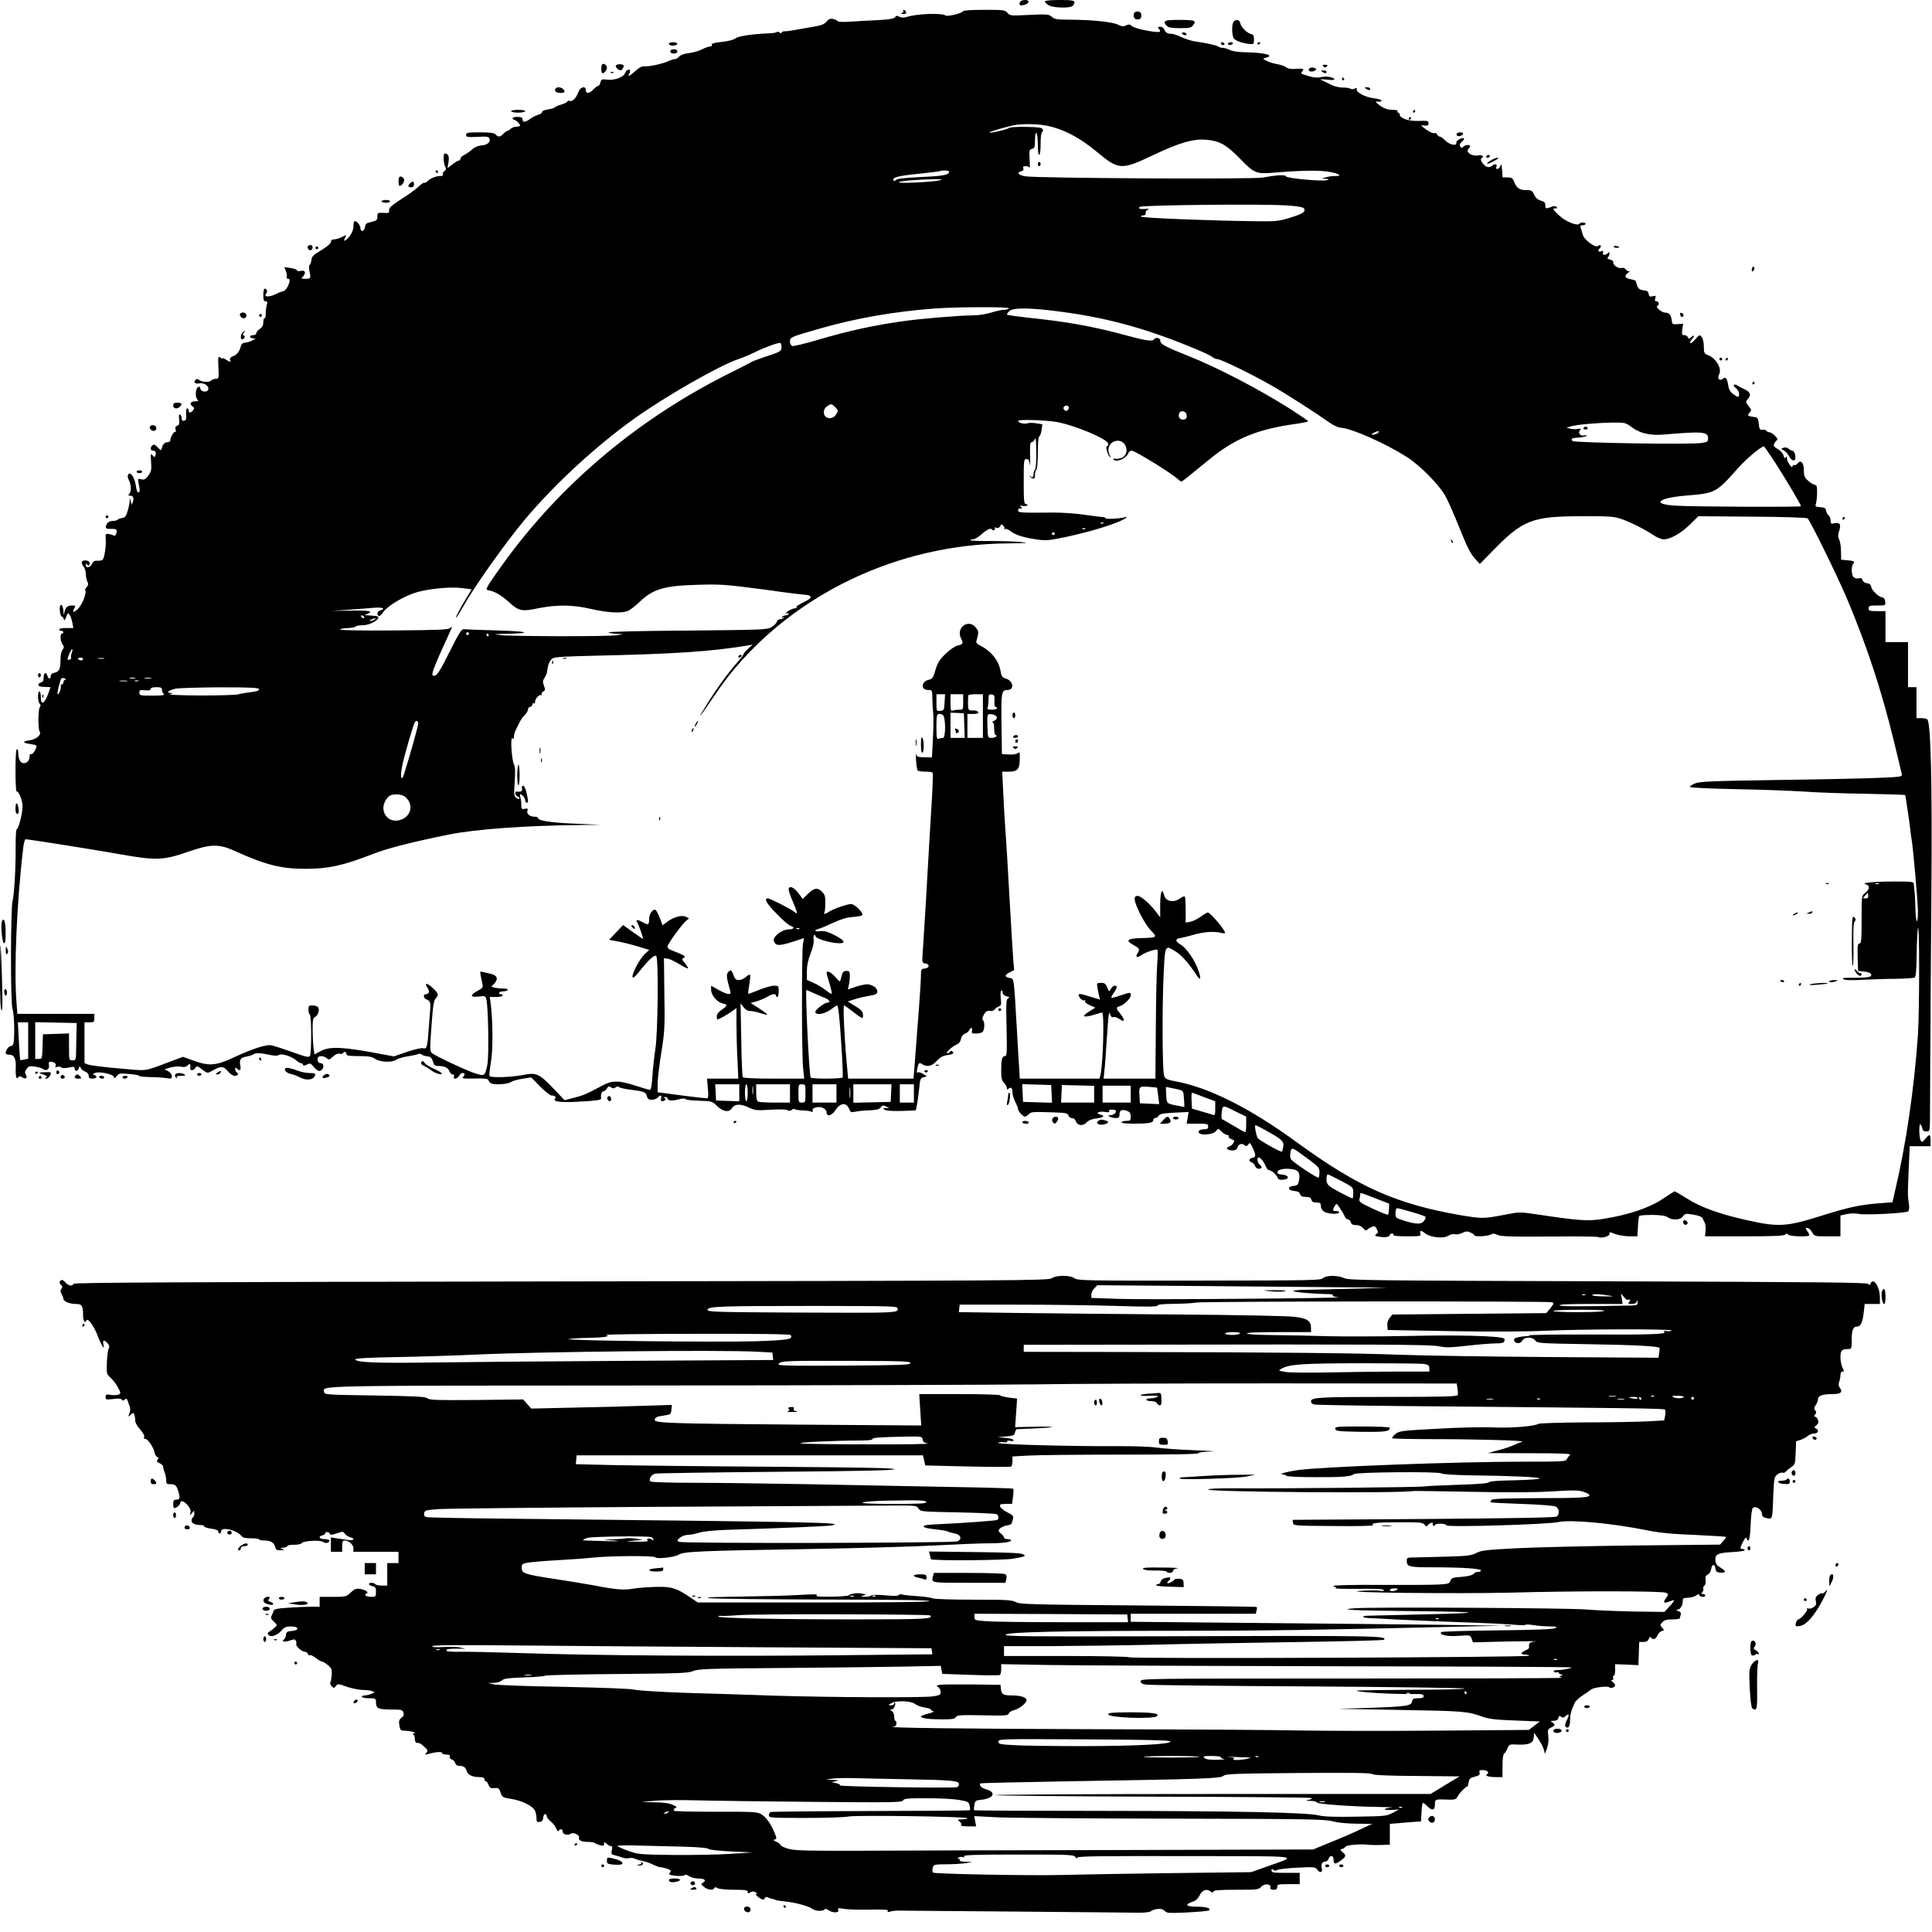 <?xml version="1.0" standalone="no"?>
<!DOCTYPE svg PUBLIC "-//W3C//DTD SVG 20010904//EN"
 "http://www.w3.org/TR/2001/REC-SVG-20010904/DTD/svg10.dtd">
<svg version="1.0" xmlns="http://www.w3.org/2000/svg"
 width="1372pt" height="1372pt" viewBox="0 0 1372 1372"
 preserveAspectRatio="xMidYMid meet">

<g transform="translate(0,1372) scale(0.1,-0.1)"
fill="#000000" stroke="none">
<path d="M7243 13705 c-8 -22 0 -27 30 -20 39 10 43 35 6 35 -17 0 -32 -6 -36
-15z"/>
<path d="M7420 13710 c0 -5 11 -17 25 -26 34 -22 163 -24 176 -3 22 35 11 39
-96 39 -62 0 -105 -4 -105 -10z"/>
<path d="M6415 13641 c3 -5 -3 -12 -12 -14 -11 -3 -8 -5 9 -6 20 -1 26 3 22
14 -4 8 -10 15 -16 15 -5 0 -7 -4 -3 -9z"/>
<path d="M6838 13640 c-4 -14 -111 -40 -123 -30 -24 19 -206 13 -278 -11 -19
-6 -36 -5 -50 2 -16 9 -23 8 -31 -3 -8 -11 -41 -17 -126 -21 -63 -3 -151 -8
-194 -11 -44 -3 -82 -2 -86 3 -3 5 -17 12 -32 16 -21 5 -31 1 -48 -18 -17 -20
-39 -28 -94 -37 -39 -7 -96 -17 -126 -22 -30 -6 -65 -11 -77 -10 -13 0 -23 -5
-23 -10 0 -7 -5 -6 -13 1 -8 6 -17 7 -21 3 -4 -4 -31 -8 -59 -9 -112 -4 -218
-20 -235 -36 -9 -8 -44 -18 -77 -22 -77 -9 -97 -14 -90 -26 4 -5 -2 -9 -12 -9
-10 0 -37 -9 -58 -21 -22 -11 -63 -23 -92 -26 -33 -4 -59 -13 -69 -24 -10 -11
-24 -19 -32 -19 -7 0 -28 -6 -45 -14 -45 -20 -137 -40 -169 -37 -19 2 -38 -8
-66 -33 -44 -40 -58 -45 -42 -17 11 21 1 34 -16 23 -6 -4 -13 -15 -17 -24 -10
-27 -76 -50 -124 -44 -39 5 -43 4 -49 -19 -3 -14 -11 -25 -16 -25 -6 0 -21
-11 -34 -25 -28 -31 -54 -33 -54 -4 0 33 -41 21 -53 -16 -14 -40 -42 -69 -61
-62 -9 4 -16 2 -16 -3 0 -5 -19 -15 -42 -22 -24 -6 -46 -16 -49 -21 -3 -5 -25
-11 -48 -14 -23 -3 -41 -11 -41 -18 0 -7 -12 -16 -27 -20 -16 -3 -43 -18 -61
-31 -33 -25 -52 -25 -52 2 0 9 -11 14 -35 14 -19 0 -35 -4 -35 -10 0 -5 5 -10
10 -10 14 0 50 -37 42 -44 -3 -3 -16 -6 -28 -6 -12 0 -29 -7 -38 -15 -8 -8
-19 -15 -24 -15 -5 0 -17 -9 -27 -20 -22 -24 -38 -25 -55 -5 -10 11 -36 15
-111 15 -88 0 -99 -2 -99 -18 0 -15 9 -17 80 -14 68 4 81 2 86 -13 10 -24 -17
-46 -59 -48 -22 -2 -47 -12 -64 -28 -15 -14 -40 -31 -55 -39 -16 -7 -28 -19
-28 -27 0 -7 -5 -13 -11 -13 -6 0 -26 -12 -46 -27 l-35 -27 7 43 c7 42 -2 60
-27 61 -12 0 -9 -69 3 -92 9 -17 8 -24 -6 -34 -9 -7 -14 -17 -10 -23 4 -7 -4
-11 -19 -11 -30 0 -77 -20 -91 -38 -6 -7 -16 -12 -22 -10 -5 2 -23 -10 -39
-26 -16 -15 -56 -46 -89 -67 -111 -72 -123 -83 -122 -104 2 -17 -3 -20 -40
-17 -41 2 -43 1 -43 -26 0 -25 -5 -29 -42 -38 -37 -8 -43 -13 -46 -36 -4 -32
-32 -39 -32 -9 0 20 -25 51 -41 51 -5 0 -9 -16 -9 -36 0 -23 -9 -47 -26 -70
-29 -37 -51 -47 -34 -14 13 24 11 24 -26 5 -16 -8 -39 -15 -51 -15 -15 0 -23
-6 -23 -18 0 -11 -25 -32 -67 -58 -56 -33 -69 -45 -71 -69 -2 -17 -8 -33 -13
-36 -6 -4 -6 -21 -1 -47 11 -48 9 -52 -31 -52 -29 0 -30 1 -13 19 22 25 11 45
-19 37 -13 -3 -25 -1 -27 5 -2 6 -23 13 -46 16 l-43 6 11 -28 c6 -16 9 -34 6
-42 -3 -7 1 -13 10 -13 11 0 13 -7 8 -27 -8 -32 -32 -63 -48 -63 -7 0 -29 -9
-51 -20 -43 -22 -85 -19 -65 5 12 15 6 35 -11 35 -5 0 -9 -20 -9 -45 0 -35 4
-45 16 -45 13 0 15 -6 8 -27 -4 -16 -7 -43 -7 -60 1 -18 -3 -33 -8 -33 -5 0
-9 -13 -9 -30 0 -20 -8 -35 -25 -46 -14 -9 -25 -23 -25 -30 0 -8 -9 -14 -19
-14 -29 0 -35 -18 -9 -22 l23 -3 -23 -13 c-13 -7 -35 -14 -49 -15 -20 -2 -29
-10 -34 -30 -10 -36 -27 -57 -57 -68 -15 -6 -22 -15 -18 -24 7 -19 1 -19 -29
1 -14 9 -25 13 -25 9 0 -4 -7 -1 -16 6 -15 12 -16 6 -13 -69 4 -79 3 -82 -18
-82 -12 0 -28 -6 -34 -13 -14 -14 -66 -11 -87 6 -9 7 -16 7 -24 -1 -16 -16 -2
-30 26 -25 32 6 66 -13 66 -37 0 -28 -50 -28 -57 0 -4 16 -8 18 -19 9 -17 -14
-18 -71 -2 -87 9 -9 6 -12 -14 -12 -34 0 -45 -18 -22 -35 15 -11 16 -15 5 -29
-17 -20 -31 -21 -31 -1 0 8 -5 15 -11 15 -6 0 -9 -17 -7 -42 2 -34 -1 -43 -14
-46 -13 -2 -18 3 -18 17 0 11 -5 23 -11 27 -8 5 -10 -6 -7 -34 3 -32 0 -42
-14 -45 -12 -4 -15 -11 -11 -28 3 -13 2 -21 -2 -17 -9 8 -35 -36 -35 -58 0 -8
-8 -14 -19 -14 -21 0 -37 -16 -42 -44 -4 -17 -6 -17 -29 7 -18 19 -28 23 -37
15 -17 -14 -16 -38 1 -38 19 0 28 -14 20 -34 -6 -15 -8 -15 -21 1 -12 16 -14
11 -10 -47 4 -57 1 -69 -20 -98 -20 -26 -29 -31 -50 -26 -24 6 -25 5 -20 -22
12 -60 12 -67 1 -71 -8 -2 -15 15 -19 47 -8 58 -39 104 -54 81 -6 -10 -5 -24
5 -42 17 -34 18 -81 2 -97 -9 -9 -8 -12 4 -12 23 0 31 -16 22 -43 l-8 -22 -7
25 -7 25 -1 -25 c-1 -14 -7 -45 -15 -70 -10 -35 -18 -46 -37 -48 -13 -2 -28
-8 -34 -13 -5 -5 -21 -9 -37 -9 -17 0 -31 -7 -38 -19 -17 -32 -12 -38 30 -37
40 1 46 -6 34 -38 -3 -9 -11 -13 -18 -9 -6 4 -22 9 -34 11 -22 3 -24 0 -21
-35 4 -52 -10 -141 -24 -150 -6 -4 -23 -6 -37 -5 -18 1 -28 -5 -35 -20 -13
-29 -45 -37 -45 -11 0 14 2 15 9 4 6 -9 11 -10 15 -2 11 17 -3 31 -30 31 -27
0 -31 -17 -9 -46 8 -10 15 -34 15 -52 0 -18 5 -42 11 -53 8 -16 7 -25 -5 -38
-9 -10 -14 -20 -11 -23 13 -12 -18 -95 -46 -126 -32 -35 -52 -36 -31 -2 11 18
9 20 -17 20 -32 0 -47 -14 -54 -50 -4 -23 -4 -22 -6 5 -2 40 -16 63 -24 41 -8
-20 2 -76 14 -76 4 0 9 -8 12 -17 3 -13 8 -9 17 15 11 30 13 32 25 15 7 -10
15 -35 19 -55 l7 -38 -51 0 c-27 0 -50 -4 -50 -10 0 -5 7 -10 15 -10 8 0 15
-4 15 -10 0 -5 -4 -10 -10 -10 -15 0 -12 -53 4 -76 12 -17 12 -22 0 -39 -8
-10 -14 -39 -14 -64 0 -71 -9 -91 -41 -98 -20 -4 -29 -12 -29 -24 0 -25 -16
-24 -23 1 -8 31 -27 24 -27 -11 0 -23 -5 -32 -20 -36 -12 -3 -19 -11 -17 -17
4 -12 8 -13 57 -15 l29 -1 -15 -42 c-27 -77 -54 -91 -54 -28 0 22 -4 40 -10
40 -14 0 -13 -73 2 -88 8 -8 8 -15 1 -24 -13 -15 -14 -158 -1 -174 15 -20 -24
-55 -70 -61 -53 -7 -54 -19 -1 -26 22 -3 43 -8 46 -11 10 -9 -22 -66 -34 -61
-8 3 -13 -4 -13 -18 0 -27 -17 -47 -42 -47 -22 0 -38 29 -38 69 0 17 -4 31
-10 31 -6 0 -10 -57 -10 -150 0 -82 3 -150 8 -150 17 0 42 -65 42 -108 0 -49
-29 -162 -42 -162 -4 0 -7 -58 -7 -129 1 -155 -10 -333 -22 -381 -14 -58 -15
-730 0 -765 13 -31 17 -219 5 -249 -3 -9 -12 -16 -20 -16 -13 0 -34 -30 -34
-49 0 -6 11 -11 24 -11 37 0 50 -25 48 -92 -3 -62 5 -90 18 -68 6 9 12 9 28
-1 26 -16 40 -5 25 20 -8 13 -7 22 6 40 16 21 23 22 62 16 24 -4 50 -12 56
-17 21 -17 46 -1 41 27 -4 18 -1 25 11 25 26 0 44 -16 36 -31 -6 -9 -3 -11 10
-6 9 4 23 3 30 -3 9 -7 27 -7 54 -1 32 7 41 6 41 -4 0 -24 20 -27 28 -4 7 19
10 20 15 5 4 -9 18 -21 32 -26 15 -6 25 -17 25 -30 0 -15 7 -20 24 -20 31 0
42 15 18 25 -15 6 -15 8 5 16 32 12 133 -11 133 -31 0 -11 5 -9 18 7 16 21 23
22 90 16 39 -3 72 -9 72 -14 0 -4 33 -7 73 -8 39 0 91 -3 115 -7 38 -6 42 -5
42 14 0 13 -11 27 -26 35 l-26 13 41 13 c23 6 56 9 75 6 24 -5 38 -2 49 10 17
16 22 10 18 -22 -3 -19 27 -16 37 4 9 15 14 14 48 -12 37 -28 37 -28 68 -11
64 37 81 37 113 0 16 -20 37 -34 50 -34 24 0 31 14 13 25 -5 3 -10 14 -10 23
0 12 3 13 12 4 21 -21 31 -13 25 18 -9 43 0 59 41 66 21 4 42 10 47 14 17 14
48 14 110 1 42 -10 64 -10 76 -3 20 13 91 -10 125 -40 11 -10 25 -18 31 -18 6
0 13 -5 15 -11 3 -9 10 -8 28 1 22 12 26 10 50 -19 18 -20 32 -29 43 -26 30
12 32 55 2 55 -15 0 -24 19 -18 38 6 17 43 15 63 -3 14 -13 19 -12 44 11 17
16 35 24 47 21 10 -3 22 -1 25 4 8 14 24 10 24 -6 0 -12 16 -15 88 -15 70 0
93 -4 117 -20 36 -24 121 -27 151 -5 12 8 49 19 83 24 33 5 66 13 72 16 5 4
15 2 22 -3 7 -6 25 -12 42 -14 23 -2 31 -10 39 -35 7 -26 14 -33 35 -33 46 0
72 -12 82 -36 4 -13 15 -24 23 -24 10 0 13 -6 10 -15 -9 -23 23 -18 36 5 6 11
17 20 25 20 18 0 19 -12 3 -29 -11 -10 6 -12 82 -10 73 1 95 -1 99 -12 2 -8 9
-17 15 -21 20 -14 121 -9 142 7 12 8 49 19 84 24 l62 10 63 -64 c35 -36 72
-65 82 -65 26 0 35 -10 23 -25 -15 -18 47 -26 165 -19 119 6 165 12 164 22 -4
27 3 52 16 52 8 0 19 9 25 20 9 16 14 18 29 8 15 -9 23 -9 33 0 10 7 18 8 24
2 6 -6 44 -14 85 -19 95 -12 106 -17 113 -47 5 -18 13 -24 35 -24 16 0 34 7
41 15 18 21 32 19 25 -5 -4 -14 -2 -20 9 -20 20 0 30 17 14 23 -8 3 -6 6 5 6
9 1 17 -3 17 -8 0 -17 31 -21 76 -9 29 8 48 9 52 3 4 -6 48 -11 98 -12 90 -3
93 -4 127 -38 40 -40 85 -47 104 -16 20 32 59 34 116 8 48 -23 59 -24 157 -18
63 4 112 3 122 -3 11 -7 21 -6 31 2 7 7 17 9 21 5 4 -4 29 -8 55 -9 26 0 53
-4 60 -8 10 -7 15 -1 12 16 0 4 11 11 25 14 34 9 74 -10 74 -36 0 -33 37 -24
62 15 36 55 79 59 99 8 8 -22 13 -24 42 -18 17 4 63 9 100 10 52 2 72 7 82 21
10 15 17 16 36 7 l24 -12 -25 -1 c-21 0 -22 -2 -9 -10 17 -10 71 -12 169 -8
l54 3 9 45 c4 25 11 76 15 115 6 62 9 70 31 75 l24 6 -27 17 c-14 10 -32 15
-38 11 -8 -5 -9 3 -4 26 8 43 13 47 36 32 35 -22 68 -14 102 24 25 26 44 37
76 41 40 5 52 15 33 28 -5 3 -12 1 -16 -5 -3 -5 -11 -10 -17 -10 -18 0 31 47
62 60 19 8 30 21 34 41 3 18 14 33 29 38 14 5 27 17 30 25 9 23 26 20 20 -4
-5 -17 0 -20 29 -20 19 0 39 5 46 12 15 15 16 74 2 83 -6 4 -4 17 5 36 15 28
25 34 54 29 8 -1 20 5 25 12 6 8 19 17 30 21 16 6 18 14 13 57 -3 27 -2 52 4
55 5 4 9 -3 9 -13 0 -13 9 -22 27 -27 23 -5 25 -8 12 -15 -14 -8 -15 -34 -11
-210 4 -175 3 -200 -11 -200 -21 0 -27 -22 -27 -101 0 -56 4 -73 20 -89 11
-11 20 -27 20 -36 0 -13 3 -14 13 -5 18 14 27 4 27 -29 0 -14 9 -43 20 -65 11
-22 20 -45 20 -52 0 -15 35 -53 49 -53 5 0 17 8 27 17 17 18 24 18 183 13 81
-3 94 -6 99 -22 2 -10 13 -18 23 -18 11 0 23 -8 26 -17 14 -38 52 -44 82 -12
12 13 37 23 66 26 54 7 66 18 28 28 -40 10 -8 26 36 18 24 -4 32 -2 27 6 -8
12 35 16 47 4 11 -10 -14 -33 -37 -33 -17 0 -18 -2 -6 -10 8 -5 27 -10 43 -10
22 0 27 4 27 25 0 31 17 39 53 26 21 -8 27 -17 27 -41 0 -27 -3 -30 -29 -30
-17 0 -33 -4 -36 -10 -4 -6 27 -10 87 -10 106 0 138 6 138 26 0 8 7 14 15 14
7 0 18 7 23 16 8 13 31 18 111 22 l102 5 -7 -42 -7 -41 77 0 c69 0 76 -2 76
-20 0 -15 -7 -20 -29 -20 -17 0 -33 -5 -37 -11 -21 -35 98 -34 123 0 13 19 14
19 38 -5 13 -13 31 -24 40 -24 9 0 13 -5 10 -10 -3 -6 5 -14 20 -20 22 -8 24
-12 13 -29 -7 -11 -21 -22 -31 -25 -28 -7 -11 -26 25 -26 21 0 31 6 35 19 6
25 32 35 50 19 12 -10 18 -9 27 4 11 15 14 13 28 -15 27 -54 29 -75 5 -79 -27
-4 -33 -25 -9 -32 11 -4 22 -16 25 -26 3 -12 14 -20 26 -20 25 0 27 12 6 30
-16 13 -21 50 -7 50 14 0 39 -32 51 -63 6 -15 16 -27 23 -27 18 -1 52 -31 61
-53 5 -14 15 -17 39 -15 48 4 44 32 -5 36 -30 3 -37 7 -35 20 4 19 60 28 114
17 38 -7 48 -28 39 -79 -6 -30 -11 -35 -39 -38 -45 -4 -42 -32 5 -36 27 -2 38
-9 42 -23 4 -14 14 -19 40 -19 26 0 36 -5 40 -20 4 -15 14 -20 36 -20 26 0 31
-4 31 -24 0 -14 10 -32 22 -40 25 -18 108 -22 108 -6 0 6 -11 10 -24 10 -22 0
-23 2 -13 25 7 14 15 25 19 25 6 0 47 -63 60 -92 4 -10 14 -18 22 -18 7 0 16
-9 19 -20 4 -15 14 -20 37 -20 21 0 38 -8 51 -23 12 -14 21 -18 26 -12 5 6 19
15 33 21 21 9 26 8 37 -14 11 -21 11 -26 -3 -37 -15 -10 -11 -13 24 -18 42 -7
72 -1 72 14 0 5 7 9 16 9 8 0 12 -4 9 -10 -4 -6 30 -10 96 -10 96 0 101 1 96
20 -7 25 4 25 35 0 37 -28 130 -38 163 -16 15 10 34 14 46 11 11 -4 35 0 53 9
27 13 38 13 59 3 15 -6 27 -15 27 -19 0 -12 86 -9 115 4 19 9 30 8 48 -1 25
-13 100 -15 454 -12 139 1 258 -1 263 -4 19 -11 80 5 80 20 0 18 -4 18 45 0
22 -8 65 -14 96 -15 l57 0 4 69 c2 39 6 73 10 76 4 4 45 7 92 7 61 -1 92 -5
108 -16 34 -24 92 -21 110 6 14 20 19 21 73 12 34 -5 61 -15 65 -24 4 -8 11
-24 17 -35 5 -11 8 -37 5 -57 l-4 -38 279 0 c209 0 282 3 292 13 11 9 14 9 18
0 5 -14 153 -19 153 -5 0 4 -7 18 -16 30 -14 20 -14 22 1 22 9 0 24 -13 33
-30 17 -30 17 -30 110 -30 l92 0 0 74 0 74 45 10 c26 6 61 6 82 2 46 -11 341
4 355 18 6 6 8 28 4 54 -9 59 -9 71 -1 251 l7 157 74 0 74 0 0 40 c0 47 -6 49
-37 13 -19 -24 -24 -26 -33 -13 -12 19 -14 128 -1 115 5 -6 11 -19 13 -30 2
-14 11 -20 28 -20 25 0 25 1 26 95 0 52 1 246 2 430 2 184 3 349 2 365 0 17 3
379 6 805 6 791 -4 1215 -30 1232 -6 4 -26 8 -43 8 l-33 0 0 110 0 110 -30 0
-30 0 0 160 0 160 -80 0 -80 0 0 110 0 110 -60 0 c-53 0 -60 2 -60 20 0 18 7
20 61 20 60 0 60 0 57 27 -2 19 -10 29 -23 31 -27 5 -73 50 -77 76 -2 14 -11
22 -29 24 -16 2 -29 11 -32 22 -3 13 -11 17 -26 13 -12 -3 -28 0 -36 7 -18 15
-20 81 -3 98 14 14 1 20 -52 24 l-35 3 -1 60 c0 33 -6 71 -13 83 -9 18 -10 31
-1 58 16 49 8 65 -30 58 -27 -6 -30 -4 -30 19 0 13 -6 30 -14 37 -8 6 -16 21
-18 33 -2 18 -11 23 -41 25 -35 3 -38 5 -31 25 4 12 8 47 8 77 1 47 -2 55 -19
58 -11 2 -32 16 -47 30 -23 21 -28 34 -28 74 0 52 -22 76 -44 46 -6 -8 -17
-13 -23 -11 -7 3 -13 -1 -13 -9 -1 -22 -40 32 -40 56 0 15 -3 17 -9 8 -6 -10
-10 -7 -15 13 -4 15 -21 35 -41 46 -29 17 -33 24 -25 39 6 11 15 22 21 25 12
8 -36 55 -56 55 -8 0 -17 5 -20 10 -4 6 -16 10 -28 8 -19 -3 -23 3 -27 42 -4
39 -8 45 -30 48 -49 6 -54 11 -36 31 15 17 15 20 -4 44 -24 30 -25 35 -4 58
22 24 12 47 -28 65 -18 8 -41 20 -50 26 -9 7 -21 9 -25 4 -4 -4 2 -15 15 -23
12 -9 22 -26 22 -39 0 -29 -4 -30 -41 -3 -20 14 -31 32 -35 58 -9 55 -18 68
-39 51 -24 -20 -43 2 -26 33 21 40 -23 114 -82 136 -24 9 -27 16 -27 59 0 28
-6 56 -15 68 -15 18 -16 18 -45 -15 -16 -19 -33 -32 -36 -28 -4 4 0 15 9 25
23 25 21 39 -2 18 -16 -15 -19 -15 -24 -1 -4 8 -15 15 -26 15 -17 0 -18 5 -14
41 l6 40 -39 -3 c-37 -3 -39 -1 -42 27 -5 39 -19 55 -48 55 -24 0 -72 42 -54
48 16 6 12 32 -6 32 -11 0 -14 6 -9 21 6 19 4 21 -18 15 -21 -5 -26 -2 -29 16
-2 18 -11 24 -36 26 -25 3 -36 10 -44 30 -6 15 -11 30 -10 34 1 4 -14 10 -33
14 -46 8 -53 22 -24 46 13 11 18 17 11 13 -8 -4 -19 1 -26 11 -8 11 -19 15
-30 11 -21 -8 -65 22 -59 40 3 7 -7 15 -22 19 -19 5 -23 10 -16 17 6 6 11 18
11 26 0 12 -3 12 -12 3 -18 -18 -41 -15 -34 4 4 12 1 14 -14 9 -22 -7 -26 5
-8 23 15 15 3 28 -14 15 -20 -16 -101 46 -109 83 -4 16 -10 37 -14 47 -5 13
-2 17 14 17 12 0 21 5 21 10 0 12 -37 13 -44 1 -12 -19 -99 16 -142 57 -49 46
-52 52 -27 52 12 0 14 3 7 10 -8 8 -19 8 -38 0 -38 -14 -43 -13 -42 13 1 17
-7 24 -31 32 -22 6 -38 20 -48 42 -14 30 -20 33 -59 33 -46 0 -67 15 -85 63
-9 22 -17 27 -45 27 l-35 0 -4 53 c-3 40 -5 47 -11 30 -5 -13 -15 -23 -23 -23
-8 0 -11 5 -8 10 13 20 -7 32 -25 15 -11 -10 -26 -14 -38 -11 -25 8 -56 53
-42 61 23 14 9 27 -24 21 -42 -8 -90 24 -68 45 6 7 12 17 12 21 0 13 -35 9
-48 -4 -10 -10 -15 -10 -22 2 -7 11 -4 20 11 33 12 10 19 20 15 24 -10 10 -57
-16 -54 -29 7 -29 -50 -17 -83 18 -12 13 -28 24 -35 24 -6 0 -14 7 -18 15 -3
8 -12 12 -20 9 -8 -3 -34 9 -58 26 -42 31 -43 32 -13 28 24 -2 30 1 30 16 0
18 -7 19 -69 17 -72 -3 -136 19 -136 46 0 7 -5 13 -11 13 -5 0 -7 5 -4 10 4 6
-11 10 -37 10 -30 0 -55 8 -81 25 -41 29 -46 38 -17 33 10 -2 20 2 22 7 1 6
-24 13 -56 17 -63 8 -129 44 -121 66 3 9 0 10 -13 3 -11 -6 -24 -6 -32 -1 -8
5 -33 9 -55 8 -22 0 -58 8 -80 19 -22 11 -51 25 -65 32 -21 9 -16 10 34 5 38
-4 56 -2 52 4 -10 16 -57 22 -96 14 -23 -6 -52 -3 -85 7 -62 19 -60 17 -45 36
14 17 4 20 -63 15 -22 -1 -45 4 -55 13 -9 8 -37 17 -61 21 -24 4 -57 14 -75
23 -30 16 -30 17 -8 22 71 18 -8 38 -154 40 -42 1 -84 7 -100 16 -16 8 -38 15
-50 15 -11 0 -24 4 -30 8 -10 9 -91 28 -164 37 -25 3 -68 17 -97 30 -28 14
-62 25 -75 25 -28 0 -42 9 -51 33 -3 9 -16 17 -28 17 -18 0 -19 -2 -9 -15 21
-25 6 -28 -72 -15 -71 12 -117 27 -129 43 -3 4 -17 3 -31 -3 -20 -10 -31 -9
-57 4 -37 20 -185 35 -337 36 -97 0 -114 3 -134 20 -22 19 -32 20 -161 14
-132 -7 -137 -6 -155 15 -17 20 -28 21 -165 21 -89 0 -149 -4 -151 -10z m581
-810 c121 -20 248 -85 376 -193 147 -123 171 -125 387 -22 192 91 286 119 378
113 99 -7 148 -34 248 -137 99 -102 114 -108 240 -97 192 16 320 18 390 6 70
-12 99 -31 45 -30 -16 1 -44 -3 -63 -8 l-35 -10 30 -2 c25 -1 27 -2 10 -9 -30
-11 -288 12 -293 27 -4 13 -68 9 -165 -9 -64 -13 -1607 -5 -1686 9 -49 8 -64
26 -30 35 14 4 20 11 16 21 -5 12 0 16 17 16 14 0 26 -5 28 -11 2 -6 2 20 0
58 -4 65 -2 71 17 76 18 4 21 13 21 62 0 35 4 54 10 50 6 -3 10 -40 10 -81 0
-43 4 -74 10 -74 6 0 10 33 10 79 0 47 4 81 11 83 5 2 7 10 4 19 -5 13 -27 16
-116 18 -64 1 -116 -2 -123 -8 -13 -11 -152 -42 -139 -31 10 9 149 48 188 53
60 8 142 7 204 -3z m-679 -329 c0 -23 -39 -31 -198 -38 -125 -6 -176 -13 -181
-22 -5 -8 -11 -9 -15 -3 -13 21 27 33 170 47 82 9 154 17 159 20 20 7 65 5 65
-4z m-70 -62 c-50 -12 -297 -24 -287 -13 9 9 140 20 252 21 59 1 65 0 35 -8z
m2468 -178 c79 -5 116 -12 122 -21 15 -23 -7 -38 -98 -66 -80 -25 -100 -27
-242 -25 -308 3 -805 23 -814 32 -6 5 -2 9 11 9 15 0 20 6 19 18 -2 10 5 20
18 24 13 5 4 6 -21 4 -24 -2 -43 0 -43 5 0 5 1 10 3 10 21 13 883 22 1045 10z
m-1973 -731 c-3 -5 -19 -10 -35 -10 -15 0 -57 -9 -92 -20 -39 -12 -92 -20
-138 -20 -83 0 -362 -23 -480 -40 -211 -29 -389 -68 -607 -132 -94 -28 -178
-48 -187 -45 -9 4 -16 18 -16 32 0 31 2 31 210 91 257 74 526 121 815 143 165
12 537 13 530 1z m300 -15 c368 -43 659 -120 1030 -275 55 -23 107 -48 116
-56 8 -8 24 -14 33 -14 25 0 239 -104 381 -185 109 -62 295 -181 418 -267 28
-20 63 -35 83 -36 77 -6 315 -112 466 -208 93 -60 222 -191 270 -272 20 -35
66 -140 103 -233 51 -127 77 -180 106 -212 l38 -42 88 90 c217 223 282 249
638 249 191 1 227 -2 275 -18 67 -23 169 -74 230 -115 26 -18 58 -31 76 -31
46 0 123 44 187 107 l58 57 382 -3 c224 -1 387 -7 393 -12 19 -15 217 -420
283 -577 137 -325 243 -646 332 -1012 27 -113 52 -214 54 -226 5 -20 0 -21
-163 -28 -92 -4 -414 -11 -717 -15 -468 -7 -556 -11 -587 -24 -21 -9 -38 -20
-38 -25 0 -6 131 -12 318 -16 174 -3 394 -11 487 -17 94 -7 295 -14 448 -16
152 -3 277 -7 277 -9 0 -2 7 -46 15 -97 8 -50 17 -114 20 -142 3 -27 7 -61 10
-75 10 -51 45 -447 45 -512 0 -104 -15 -87 -18 21 -1 53 -4 110 -7 126 -2 17
-4 38 -4 48 -1 15 -14 17 -135 17 -150 0 -248 -10 -206 -20 31 -8 29 -35 -6
-62 -24 -19 -24 -22 -24 -189 0 -145 -2 -169 -15 -169 -13 0 -15 -15 -13 -97
l3 -98 45 -5 c32 -4 46 -10 48 -22 4 -18 -21 -22 -167 -22 -33 0 -40 -2 -29
-10 10 -7 55 -9 134 -4 65 3 173 7 239 7 66 1 125 5 132 9 8 5 13 54 14 160 1
84 5 169 9 190 12 57 11 -594 0 -758 -26 -375 -84 -775 -161 -1101 l-20 -87
-92 -7 c-132 -10 -215 -27 -394 -83 -268 -85 -320 -88 -548 -37 -189 42 -326
91 -422 152 -47 29 -88 53 -90 53 -3 0 -42 -25 -87 -55 -93 -62 -239 -112
-416 -140 -113 -19 -175 -14 -482 32 -116 17 -118 17 -231 -5 -139 -27 -155
-27 -303 -2 -457 79 -726 199 -1162 516 -335 245 -628 392 -865 435 -59 11
-71 17 -80 38 -13 33 -15 491 -3 734 10 201 9 198 89 147 40 -25 89 -81 148
-170 25 -38 30 -21 10 37 -24 72 -85 160 -127 185 -39 23 -40 41 -3 46 13 2
53 12 89 22 73 22 149 28 198 16 17 -4 32 -5 32 -1 0 21 -105 145 -123 145 -5
0 -27 -13 -50 -30 -23 -16 -57 -33 -74 -36 l-33 -6 0 89 c0 49 -3 93 -6 96 -4
4 -19 -2 -34 -13 -48 -34 -102 -22 -114 25 -14 54 -26 22 -27 -67 l0 -93 -22
30 c-47 64 -118 126 -140 123 -17 -2 -21 -9 -19 -28 7 -49 74 -176 114 -217
49 -50 47 -52 -71 -55 -98 -3 -111 -16 -52 -49 45 -25 47 -30 29 -59 -18 -28
-3 -35 29 -12 29 20 101 44 112 37 4 -2 3 -46 -1 -97 -4 -51 -9 -256 -10 -455
l-3 -363 -184 0 -184 0 6 58 c4 31 11 134 17 227 12 183 15 202 25 168 4 -13
12 -20 21 -16 8 3 25 -2 39 -11 13 -9 27 -16 30 -16 12 0 3 24 -20 52 -31 36
-31 45 -2 53 31 10 77 55 77 77 0 23 -4 22 -75 -2 -32 -11 -60 -18 -63 -16 -2
3 5 18 17 34 12 17 21 35 21 41 0 20 -29 12 -41 -11 -12 -23 -13 -23 -26 10
-11 26 -18 32 -44 32 -31 0 -31 -1 -25 -37 3 -21 9 -48 12 -60 l6 -22 -76 23
c-58 18 -76 21 -76 11 0 -20 30 -46 42 -39 7 4 8 2 4 -5 -5 -7 7 -18 32 -29
l40 -18 -46 -29 c-56 -35 -39 -44 39 -21 29 9 54 16 55 16 18 0 7 -377 -12
-447 l-6 -23 -283 0 -283 0 -6 98 c-3 53 -11 176 -16 272 -21 361 -18 338 -51
345 -37 8 -37 20 2 40 l31 16 -6 67 c-3 37 -15 229 -26 427 -11 198 -24 421
-30 495 -5 74 -13 199 -16 278 l-7 142 45 0 c59 0 76 15 79 70 3 69 1 74 -15
61 -8 -7 -36 -11 -63 -9 l-48 3 -3 214 c-3 226 0 241 43 241 49 0 42 63 -9 80
-29 9 -34 17 -40 51 -12 75 -64 142 -139 181 -32 16 -38 23 -32 41 16 53 16
64 -5 90 -52 66 -144 -1 -105 -77 18 -34 14 -42 -26 -51 -18 -4 -54 -29 -85
-59 -43 -42 -56 -63 -71 -114 -16 -55 -22 -64 -46 -69 -55 -11 -61 -73 -7 -73
30 0 30 0 31 -57 0 -32 3 -80 6 -108 3 -27 2 -109 -2 -182 l-7 -132 -54 1
c-45 1 -54 5 -58 22 -3 12 -3 -8 -1 -42 3 -35 7 -68 11 -73 3 -5 27 -9 54 -9
27 0 51 -3 53 -7 3 -5 1 -71 -3 -148 -5 -77 -13 -228 -20 -335 -13 -242 -37
-643 -46 -772 -7 -96 -7 -96 17 -100 33 -4 31 -32 -3 -36 -27 -3 -28 -6 -28
-55 0 -44 -20 -315 -46 -644 l-7 -83 -232 0 -232 0 -11 123 c-16 168 -26 397
-18 397 3 0 32 -20 64 -45 31 -25 61 -45 65 -45 5 0 7 12 5 27 -2 21 -15 35
-56 59 l-52 32 47 15 c27 9 66 18 88 22 65 11 75 15 75 35 0 25 -37 50 -75 50
-16 -1 -53 -9 -82 -19 l-52 -18 7 31 c4 17 7 47 7 66 0 30 -3 35 -24 35 -20 0
-27 -7 -34 -35 -5 -19 -10 -37 -12 -39 -2 -2 -18 13 -35 33 -30 34 -60 47 -60
27 0 -5 9 -39 21 -76 11 -37 18 -69 15 -72 -2 -3 -22 9 -43 26 -21 16 -59 40
-85 51 l-48 21 0 60 c0 42 8 81 26 126 16 41 25 77 22 99 -4 31 6 48 14 24 5
-15 84 -41 146 -47 74 -8 69 15 -13 57 -50 25 -72 31 -100 27 -39 -6 -48 7
-11 17 14 3 60 23 103 43 54 25 97 38 138 41 33 2 64 8 68 12 14 13 -52 80
-79 80 -27 0 -130 -36 -159 -56 -22 -16 -39 -18 -31 -5 4 5 7 35 7 66 1 46 -3
60 -21 80 -32 34 -58 31 -102 -12 l-38 -37 -17 24 c-27 38 -52 60 -68 60 -22
0 -19 -23 15 -102 34 -80 37 -98 13 -75 -24 20 -173 97 -190 97 -30 0 -9 -37
64 -111 42 -44 87 -82 100 -85 29 -8 20 -24 -13 -24 -52 0 -120 -53 -108 -84
15 -38 40 -36 186 13 l28 9 -8 -41 c-9 -56 -9 -781 1 -879 l8 -78 -215 0
c-134 0 -217 4 -221 10 -4 6 -9 126 -11 268 l-5 257 21 -27 c14 -19 31 -28 50
-28 15 0 47 -7 70 -15 24 -8 45 -13 48 -11 2 3 -23 23 -56 44 l-61 39 42 12
c23 7 57 21 75 32 36 21 62 25 62 9 0 -5 5 -10 10 -10 6 0 10 18 10 40 0 39
-1 40 -34 40 -18 0 -66 -14 -106 -30 -40 -17 -75 -29 -76 -27 -2 2 1 31 7 66
6 34 9 65 5 68 -3 4 -16 -3 -29 -15 -13 -12 -35 -22 -49 -22 -21 0 -29 7 -39
35 -14 39 -21 42 -40 19 -12 -15 -9 -41 18 -136 7 -27 -22 -22 -84 12 l-53 30
0 -29 c0 -38 42 -88 80 -96 39 -9 38 -17 -5 -46 -22 -15 -35 -32 -35 -46 0
-13 2 -23 5 -23 9 0 69 34 103 58 l32 23 0 -114 c0 -62 3 -175 7 -250 l6 -137
-111 0 -111 0 6 -70 c5 -56 3 -70 -8 -70 -8 0 -68 7 -134 15 -66 9 -141 19
-167 22 l-48 6 0 60 c0 32 12 132 26 221 24 149 26 180 22 416 l-3 255 25 -3
c14 -1 51 -19 83 -38 32 -20 60 -34 63 -31 3 2 -7 18 -21 35 -23 28 -24 32 -9
40 14 8 10 13 -28 30 -26 11 -56 23 -67 27 -12 3 -21 14 -21 22 0 18 102 159
133 184 l20 17 -21 11 c-29 15 -85 0 -132 -34 l-35 -26 -8 23 c-23 60 -37 88
-46 88 -20 0 -41 -33 -41 -64 0 -44 -6 -48 -47 -25 -37 21 -51 20 -37 -3 10
-16 44 -112 40 -115 -1 -1 -33 20 -72 48 l-69 50 -50 -53 -50 -52 65 -12 c36
-7 100 -23 143 -36 l78 -24 -30 -27 c-35 -31 -94 -140 -89 -165 2 -12 15 -2
43 33 76 95 116 130 126 114 16 -25 11 -552 -7 -659 -8 -52 -18 -139 -21 -192
-3 -56 -10 -98 -16 -98 -5 0 -52 13 -104 30 -121 39 -165 39 -239 -1 -108 -58
-131 -68 -198 -85 l-67 -17 -77 81 c-106 110 -121 117 -223 97 -88 -16 -225
-20 -233 -6 -3 4 2 48 10 97 16 87 14 301 -2 422 l-6 42 46 0 c25 0 46 5 46
10 0 6 -7 10 -16 10 -8 0 -12 5 -9 10 3 6 17 10 30 10 13 0 27 5 30 10 4 6 -9
10 -32 10 -21 0 -48 3 -61 6 l-23 7 21 22 c30 32 22 57 -20 68 -19 4 -46 11
-59 14 -26 6 -26 14 -5 -85 5 -24 1 -30 -32 -47 -59 -31 -57 -49 4 -42 48 6
50 5 56 -21 14 -55 19 -406 7 -462 -17 -82 -18 -83 -82 -64 -57 17 -282 122
-311 145 -16 13 -16 27 -4 191 10 139 16 182 29 196 24 27 22 36 -20 76 -41
38 -62 39 -37 1 17 -26 12 -45 -12 -45 -20 0 -18 -29 4 -37 26 -10 31 -23 27
-73 -2 -25 -7 -83 -10 -130 -10 -138 -13 -151 -40 -144 -13 3 -61 -8 -115 -26
l-93 -32 -86 16 c-272 52 -368 57 -433 22 l-45 -24 -7 51 c-3 29 -6 87 -6 129
0 65 3 79 19 87 22 12 33 55 18 70 -6 6 -24 11 -39 11 -24 0 -28 -4 -28 -29 0
-17 5 -33 10 -36 13 -8 13 -274 1 -294 -8 -12 -29 -7 -128 29 -65 23 -132 45
-148 47 -38 6 -129 -24 -260 -84 -130 -61 -177 -65 -285 -27 l-81 29 -77 -29
c-212 -79 -166 -72 -380 -53 -104 9 -201 21 -216 27 l-26 10 0 145 0 145 35 0
c32 0 35 2 35 30 l0 30 -274 0 -273 0 -6 83 c-19 237 3 727 49 1105 4 28 11
52 15 52 23 0 490 -74 669 -106 257 -46 311 -44 485 17 161 56 219 57 330 7
220 -100 331 -128 504 -128 163 0 270 24 478 105 99 40 291 88 543 139 185 37
534 63 920 67 l155 2 -185 8 c-173 7 -260 21 -260 41 0 4 -9 8 -21 8 -35 0
-61 19 -54 41 6 17 3 19 -18 15 -23 -4 -25 -1 -25 29 0 18 -3 42 -7 54 -3 12
-3 21 0 21 12 0 35 -29 35 -44 0 -9 5 -16 10 -16 13 0 13 7 -1 70 -6 29 -16
50 -24 50 -8 0 -11 -7 -8 -20 5 -19 -9 -26 -39 -21 -15 2 -8 -30 7 -35 8 -4
15 -10 15 -15 0 -5 -9 -4 -21 3 -19 12 -20 19 -14 114 5 70 4 108 -4 123 -17
31 -28 196 -13 187 8 -5 12 0 12 14 0 11 4 28 9 38 4 9 16 34 27 55 10 22 28
49 41 60 12 12 23 30 23 40 0 9 7 17 15 17 8 0 15 7 15 16 0 8 5 12 10 9 6 -3
10 2 10 13 0 22 33 55 45 45 4 -5 5 -3 1 4 -3 6 2 16 11 22 16 8 16 14 6 41
-10 27 -9 36 4 57 9 14 18 33 18 42 5 47 19 83 38 95 17 11 95 15 322 20 541
12 806 29 1065 72 l35 6 -32 -29 c-18 -16 -33 -33 -33 -38 0 -6 -20 -32 -45
-60 -57 -63 -151 -192 -215 -296 -74 -119 -61 -108 25 20 42 62 101 145 132
184 465 582 1202 932 1977 938 145 2 160 3 96 10 -41 4 -137 7 -213 7 -75 -1
-140 2 -144 5 -3 4 3 7 15 7 12 0 39 15 59 33 43 38 70 51 78 36 8 -12 25 -2
21 14 -1 7 -1 9 1 5 8 -14 31 -9 37 8 5 12 8 13 20 2 8 -7 11 -17 8 -22 -3 -5
0 -6 5 -3 6 4 22 -2 36 -13 36 -28 93 -47 184 -60 73 -11 88 -9 223 19 147 32
300 77 378 112 42 19 58 35 25 25 -32 -10 -133 -14 -133 -6 0 5 -8 8 -17 8
-10 0 -67 7 -128 16 -60 9 -161 17 -225 16 -233 -2 -250 -1 -250 15 0 8 3 14
8 14 20 -3 25 2 12 12 -12 8 -9 10 13 6 15 -2 30 0 33 4 3 5 -2 9 -10 9 -14 0
-16 22 -16 160 0 152 1 160 19 160 15 0 21 -9 24 -37 3 -21 4 6 2 60 -2 77 1
97 12 97 7 0 18 10 23 23 6 15 9 -15 9 -95 1 -68 -3 -119 -9 -123 -5 -3 -10
-17 -10 -31 0 -24 -14 -33 -23 -14 -3 6 -4 5 -3 -2 1 -7 10 -14 19 -16 13 -3
17 4 17 27 0 16 5 33 10 36 6 4 10 55 10 120 0 71 4 115 11 117 5 2 13 22 16
44 l5 41 -44 7 c-25 4 -52 4 -61 0 -22 -8 -67 3 -67 17 0 12 190 6 270 -7 129
-22 370 -123 370 -156 0 -10 -4 -18 -9 -18 -12 0 4 -60 20 -74 9 -8 9 -5 0 11
-26 51 4 103 58 103 58 0 84 -84 36 -116 -14 -9 -36 -14 -50 -12 -13 3 -22 1
-19 -3 17 -27 93 4 107 44 4 9 14 17 23 17 23 0 283 -160 328 -202 11 -10 22
-18 25 -18 6 0 41 28 196 155 184 151 343 217 618 255 48 7 87 15 87 19 0 3
-62 45 -137 93 -225 141 -508 288 -711 369 -170 68 -202 85 -202 109 0 22 -34
28 -46 9 -9 -15 -60 -8 -195 29 -235 64 -418 97 -698 126 -79 9 -146 18 -149
21 -3 3 3 14 14 24 24 25 117 27 299 6z m-1915 -260 c0 -29 -8 -34 -120 -70
-47 -16 -90 -32 -96 -37 -6 -4 -62 -33 -124 -64 -661 -324 -1225 -795 -1636
-1366 -53 -73 -102 -145 -110 -160 -13 -26 -13 -27 19 -33 36 -8 85 -38 137
-86 64 -58 88 -63 200 -39 134 27 248 26 380 -5 112 -26 211 -32 257 -14 15 5
53 34 84 64 97 92 173 115 409 122 168 5 193 3 465 -32 22 -3 87 -12 145 -20
58 -8 125 -16 149 -18 53 -2 63 -19 24 -40 -70 -36 -82 -44 -76 -50 3 -4 -2
-7 -13 -7 -10 0 -32 -10 -49 -21 -16 -12 -22 -19 -12 -15 9 3 17 1 17 -4 0 -6
-9 -10 -19 -10 -11 0 -23 -5 -27 -12 -5 -7 -2 -8 7 -3 8 5 11 4 6 -1 -5 -5
-13 -10 -18 -10 -5 -1 -13 -2 -18 -3 -5 0 -12 -9 -15 -18 -3 -10 -21 -27 -38
-37 -31 -18 -65 -19 -602 -24 -322 -2 -562 -8 -555 -13 8 -5 34 -9 59 -10 l45
-2 -45 -8 c-56 -10 -744 -9 -825 1 -56 7 -53 7 45 9 192 4 150 18 -70 24 -118
3 -224 7 -235 9 -17 2 -33 -23 -103 -162 -63 -127 -87 -166 -104 -168 -18 -3
-20 0 -15 26 3 16 35 93 71 172 36 78 66 145 66 147 0 3 -7 -1 -16 -8 -13 -11
-94 -14 -395 -16 -208 -2 -380 1 -383 6 -3 4 18 9 47 10 28 1 56 6 61 11 6 6
28 10 51 10 68 0 152 62 90 66 -11 1 -33 3 -50 4 -28 1 -29 2 -7 10 47 19 17
26 -116 24 l-137 -2 120 8 c66 5 148 11 183 14 59 5 84 -6 42 -19 -21 -7 -27
-30 -10 -40 5 -3 19 9 31 27 26 40 125 102 216 135 84 30 254 48 345 37 l67
-9 -27 -45 c-51 -82 -93 -162 -83 -156 5 3 26 36 47 73 80 144 295 447 435
616 212 254 509 528 783 724 223 159 600 375 740 423 31 10 85 33 119 50 76
37 169 70 179 64 5 -3 8 -16 8 -29z m380 -425 c24 -24 24 -29 4 -58 -17 -24
-53 -29 -72 -10 -19 19 -14 55 10 72 29 20 34 20 58 -4z m1660 -4 c0 -8 -5
-18 -11 -22 -14 -8 -33 11 -25 25 10 16 36 13 36 -3z m835 -46 c8 -26 -1 -40
-26 -40 -22 0 -34 22 -25 45 8 22 44 18 51 -5z m3165 -95 c58 -43 129 -59 224
-51 284 24 316 21 316 -30 0 -20 -7 -24 -47 -30 -78 -12 -902 1 -915 14 -16
16 -9 21 45 25 25 1 50 7 54 12 4 4 -2 6 -14 3 -29 -8 -50 16 -33 36 10 13 7
14 -16 10 -16 -3 -40 -2 -54 2 l-25 7 30 9 c39 12 175 25 294 27 92 1 94 0
141 -34z m-1800 -34 c0 -9 -41 -23 -49 -16 -3 4 28 20 47 24 1 1 2 -3 2 -8z
m2814 -213 c69 -105 186 -303 186 -313 0 -7 -767 -4 -889 4 -177 10 -130 55
76 72 204 16 212 21 363 192 60 68 166 157 187 157 2 0 37 -51 77 -112z
m-4767 -434 c-3 -3 -12 -4 -19 -1 -8 3 -5 6 6 6 11 1 17 -2 13 -5z m-130 -40
c-3 -3 -12 -4 -19 -1 -8 3 -5 6 6 6 11 1 17 -2 13 -5z m-217 -34 c0 -5 -4 -10
-10 -10 -5 0 -10 5 -10 10 0 6 5 10 10 10 6 0 10 -4 10 -10z m-4905 -590 c3
-5 2 -10 -4 -10 -5 0 -13 5 -16 10 -3 6 -2 10 4 10 5 0 13 -4 16 -10z m75 -20
c-8 -5 -22 -9 -30 -9 -10 0 -8 3 5 9 27 12 43 12 25 0z m670 -100 c0 -5 -4
-10 -10 -10 -5 0 -10 5 -10 10 0 6 5 10 10 10 6 0 10 -4 10 -10z m140 -10 c0
-5 -2 -10 -4 -10 -3 0 -8 5 -11 10 -3 6 -1 10 4 10 6 0 11 -4 11 -10z m-2960
-126 c-6 -14 -8 -29 -5 -34 3 -4 -2 -10 -10 -14 -8 -3 -15 -2 -15 1 0 16 25
73 32 73 4 0 3 -12 -2 -26z m80 -44 c0 -5 -6 -10 -14 -10 -8 0 -18 5 -21 10
-3 6 3 10 14 10 12 0 21 -4 21 -10z m148 3 c-10 -2 -28 -2 -40 0 -13 2 -5 4
17 4 22 1 32 -1 23 -4z m-276 -151 c-7 -2 -12 -10 -12 -18 0 -8 -5 -14 -10
-14 -6 0 -10 -6 -8 -12 3 -19 -12 -58 -22 -58 -8 0 14 92 26 112 3 4 12 4 21
1 11 -4 13 -8 5 -11z m496 11 c-10 -2 -26 -2 -35 0 -10 3 -2 5 17 5 19 0 27
-2 18 -5z m115 0 c-13 -2 -33 -2 -45 0 -13 2 -3 4 22 4 25 0 35 -2 23 -4z
m-170 -20 c-13 -2 -35 -2 -50 0 -16 2 -5 4 22 4 28 0 40 -2 28 -4z m80 0 c-7
-2 -19 -2 -25 0 -7 3 -2 5 12 5 14 0 19 -2 13 -5z m167 -61 c0 -10 5 -23 12
-30 9 -9 -8 -12 -80 -12 -87 0 -92 1 -92 21 0 19 5 21 40 17 28 -2 40 0 40 9
0 8 14 13 40 13 32 0 40 -4 40 -18z m690 3 c0 -9 -19 -16 -57 -20 -32 -4 -74
-11 -93 -16 -19 -5 -143 -8 -275 -8 -132 1 -227 5 -210 9 27 7 28 8 6 9 -35 1
-15 18 34 30 22 5 165 9 318 10 228 0 277 -3 277 -14z m4868 -92 c-3 -55 -4
-58 -30 -61 -28 -3 -28 -3 -28 57 l0 61 30 0 31 0 -3 -57z m132 2 c0 -54 0
-55 -29 -55 -16 0 -36 -3 -45 -6 -14 -5 -16 3 -16 55 l0 61 45 0 45 0 0 -55z
m140 -100 l0 -155 -55 0 -55 0 0 85 0 85 41 0 c28 0 39 4 36 13 -2 6 -19 12
-37 12 -34 0 -34 0 -36 50 0 28 1 53 3 58 2 4 26 7 54 7 l49 0 0 -155z m82
108 c-2 -26 1 -43 7 -43 6 0 11 -4 11 -10 0 -5 -16 -10 -36 -10 -29 0 -35 3
-30 16 3 9 6 34 6 56 0 35 2 39 22 36 20 -3 22 -8 20 -45z m-214 -175 l3 -88
-51 0 -50 0 0 90 0 89 48 -2 47 -2 3 -87z m-154 76 c22 -9 24 -164 2 -164 -8
0 -21 -3 -30 -6 -14 -5 -16 6 -16 85 0 94 3 101 44 85z m364 0 c12 -4 22 -13
22 -20 0 -8 -10 -19 -22 -24 -13 -5 -17 -9 -10 -9 8 -1 12 -17 12 -46 0 -25 5
-45 11 -45 5 0 7 -4 4 -10 -3 -5 -18 -10 -33 -10 -27 0 -27 0 -30 85 -3 90 -2
91 46 79z m-4088 -63 c0 -16 -62 -237 -101 -359 -19 -58 -28 -20 -14 53 12 66
79 297 91 316 9 16 24 10 24 -10z m-94 -519 c71 -57 40 -156 -53 -169 -74 -10
-124 66 -89 135 9 17 24 36 33 41 28 16 86 12 109 -7z m10467 -619 c-7 -2 -19
-2 -25 0 -7 3 -2 5 12 5 14 0 19 -2 13 -5z m-76 -83 c1 -14 -4 -20 -19 -20
-20 0 -21 1 -3 20 10 11 19 20 19 20 1 0 2 -9 3 -20z m-7590 -236 c-3 -3 -12
-4 -19 -1 -8 3 -5 6 6 6 11 1 17 -2 13 -5z m105 -458 c29 -13 65 -29 81 -35
28 -11 37 -31 14 -31 -21 0 -87 -50 -87 -65 0 -27 63 -18 108 15 23 17 44 30
46 30 9 0 18 -80 31 -284 8 -120 12 -223 9 -227 -6 -11 -221 -12 -227 -1 -11
17 -40 622 -30 622 1 0 26 -11 55 -24z m-5582 -335 l0 -129 -26 -6 c-15 -4
-28 -5 -30 -4 -2 2 -6 63 -10 136 l-7 132 37 0 36 0 0 -129z m344 89 c-1 -19
-2 -79 -3 -132 -1 -97 -1 -98 -26 -98 -25 0 -25 0 -25 95 l0 96 -92 -3 -93 -3
-3 -87 c-3 -86 -3 -88 -27 -88 l-25 0 0 130 0 131 148 -3 147 -3 -1 -35z
m4706 -460 l0 -61 -82 3 -83 3 -3 58 -3 57 86 0 85 0 0 -60z m60 0 c0 -33 -4
-60 -10 -60 -6 0 -10 27 -10 60 0 33 4 60 10 60 6 0 10 -27 10 -60z m37 -7
c-2 -16 -4 -5 -4 22 0 28 2 40 4 28 2 -13 2 -35 0 -50z m263 2 l0 -65 -104 0
c-57 0 -111 3 -120 6 -12 5 -16 21 -16 65 l0 59 120 0 120 0 0 -65z m110 0 c0
-63 -1 -65 -25 -65 -24 0 -25 2 -25 65 0 63 1 65 25 65 24 0 25 -2 25 -65z
m220 0 l0 -65 -85 0 -85 0 0 65 0 65 85 0 85 0 0 -65z m97 -27 c-2 -18 -4 -4
-4 32 0 36 2 50 4 33 2 -18 2 -48 0 -65z m291 30 l-3 -63 -132 -3 -133 -3 0
66 0 65 135 0 136 0 -3 -62z m162 -3 l0 -65 -50 0 -50 0 0 65 0 65 50 0 50 0
0 -65z m978 -3 l3 -63 -103 3 -103 3 -3 63 -3 63 103 -3 103 -3 3 -63z m302
-3 l0 -59 -117 0 -118 0 3 62 3 63 115 -3 114 -3 0 -60z m260 1 l0 -60 -100 0
-100 0 0 60 0 60 100 0 100 0 0 -60z m187 46 c0 0 4 -27 8 -59 l7 -58 -68 3
-69 3 -3 49 c-5 71 -2 73 65 68 32 -2 59 -5 60 -6z m163 -16 c22 -6 25 -12 28
-64 l3 -57 -38 7 c-90 17 -88 15 -91 78 l-3 57 38 -7 c21 -4 49 -10 63 -14z
m170 -51 l80 -30 0 -51 c0 -43 -2 -50 -17 -45 -10 4 -47 15 -83 25 l-65 19 -3
56 c-2 32 0 57 3 57 3 0 42 -14 85 -31z m239 -109 l61 -30 0 -55 c0 -30 -3
-55 -7 -55 -5 0 -41 20 -82 45 -41 24 -78 46 -83 47 -4 2 -5 24 -2 50 7 53 4
53 113 -2z m199 -127 c115 -63 132 -79 125 -116 -3 -17 -7 -34 -9 -35 -6 -8
-165 82 -173 97 -12 22 -23 91 -16 91 4 0 37 -16 73 -37z m301 -203 c73 -54
81 -63 81 -93 0 -19 -3 -37 -6 -40 -7 -7 -174 104 -194 128 -8 9 -10 28 -6 50
8 42 7 42 125 -45z m235 -156 c86 -45 86 -46 86 -85 0 -21 -2 -39 -5 -39 -10
0 -130 62 -157 82 -21 15 -28 28 -28 54 0 19 4 34 9 34 5 0 48 -21 95 -46z
m241 -123 l100 -39 -1 -36 c-1 -20 -4 -39 -7 -42 -3 -3 -51 16 -107 42 -88 41
-101 50 -96 68 3 12 6 27 6 34 0 15 -11 18 105 -27z m260 -98 c50 -14 93 -29
97 -33 4 -3 1 -16 -8 -28 -19 -28 -52 -28 -138 -2 -65 20 -66 21 -66 55 0 21
5 35 13 35 6 0 53 -12 102 -27z"/>
<path d="M7370 12555 c0 -8 5 -15 10 -15 6 0 10 7 10 15 0 8 -4 15 -10 15 -5
0 -10 -7 -10 -15z"/>
<path d="M10306 9877 c3 -10 9 -15 12 -12 3 3 0 11 -7 18 -10 9 -11 8 -5 -6z"/>
<path d="M5245 9060 c-3 -5 -2 -10 4 -10 5 0 13 5 16 10 3 6 2 10 -4 10 -5 0
-13 -4 -16 -10z"/>
<path d="M3998 9043 c6 -2 18 -2 25 0 6 3 1 5 -13 5 -14 0 -19 -2 -12 -5z"/>
<path d="M3921 9014 c0 -11 3 -14 6 -6 3 7 2 16 -1 19 -3 4 -6 -2 -5 -13z"/>
<path d="M7190 8640 c0 -11 5 -20 10 -20 6 0 10 9 10 20 0 11 -4 20 -10 20 -5
0 -10 -9 -10 -20z"/>
<path d="M4940 8580 c-6 -11 -8 -20 -6 -20 3 0 10 9 16 20 6 11 8 20 6 20 -3
0 -10 -9 -16 -20z"/>
<path d="M4915 8539 c-4 -6 -5 -12 -2 -15 2 -3 7 2 10 11 7 17 1 20 -8 4z"/>
<path d="M7195 8490 c-3 -5 3 -10 14 -10 12 0 21 5 21 10 0 6 -6 10 -14 10 -8
0 -18 -4 -21 -10z"/>
<path d="M6540 8432 c0 -40 4 -61 10 -57 13 8 13 85 0 105 -7 11 -10 -4 -10
-48z"/>
<path d="M6503 8445 c0 -22 2 -30 4 -17 2 12 2 30 0 40 -3 9 -5 -1 -4 -23z"/>
<path d="M7210 8454 c0 -8 5 -12 10 -9 6 3 10 10 10 16 0 5 -4 9 -10 9 -5 0
-10 -7 -10 -16z"/>
<path d="M3832 8390 c0 -19 2 -27 5 -17 2 9 2 25 0 35 -3 9 -5 1 -5 -18z"/>
<path d="M7198 8408 c9 -9 15 -9 24 0 9 9 7 12 -12 12 -19 0 -21 -3 -12 -12z"/>
<path d="M3842 8320 c0 -14 2 -19 5 -12 2 6 2 18 0 25 -3 6 -5 1 -5 -13z"/>
<path d="M3673 8220 c0 -39 3 -73 8 -76 5 -3 9 29 9 70 0 42 -4 76 -8 76 -4 0
-8 -32 -9 -70z"/>
<path d="M4681 7904 c0 -11 3 -14 6 -6 3 7 2 16 -1 19 -3 4 -6 -2 -5 -13z"/>
<path d="M12968 7443 c7 -3 16 -2 19 1 4 3 -2 6 -13 5 -11 0 -14 -3 -6 -6z"/>
<path d="M12845 7240 c-19 -8 -19 -9 3 -9 12 -1 22 4 22 9 0 6 -1 10 -2 9 -2
0 -12 -4 -23 -9z"/>
<path d="M12740 7230 c-8 -5 -10 -10 -5 -10 6 0 17 5 25 10 8 5 11 10 5 10 -5
0 -17 -5 -25 -10z"/>
<path d="M13151 7041 c-1 -100 2 -181 6 -181 4 0 7 68 5 151 -2 107 0 155 9
165 10 12 9 18 -3 30 -14 14 -16 -2 -17 -165z"/>
<path d="M4490 7135 c7 -9 15 -13 17 -11 7 7 -7 26 -19 26 -6 0 -6 -6 2 -15z"/>
<path d="M13171 6835 c0 -15 25 -45 38 -45 6 0 11 5 11 10 0 6 -5 10 -11 10
-7 0 -18 8 -25 18 -7 9 -13 13 -13 7z"/>
<path d="M12640 6756 c0 -2 7 -6 15 -10 8 -3 15 -1 15 4 0 6 -7 10 -15 10 -8
0 -15 -2 -15 -4z"/>
<path d="M12990 6750 c0 -6 11 -8 28 -4 39 10 40 14 4 14 -18 0 -32 -5 -32
-10z"/>
<path d="M12775 6730 c-3 -5 -1 -10 4 -10 6 0 11 5 11 10 0 6 -2 10 -4 10 -3
0 -8 -4 -11 -10z"/>
<path d="M12855 6730 c-13 -6 6 -7 50 -3 39 3 72 7 74 9 9 8 -105 2 -124 -6z"/>
<path d="M11245 10680 c-3 -5 3 -10 15 -10 12 0 18 5 15 10 -3 6 -10 10 -15
10 -5 0 -12 -4 -15 -10z"/>
<path d="M6784 8534 c3 -8 6 -18 6 -20 0 -3 5 -2 10 1 15 9 12 22 -6 29 -12 5
-15 2 -10 -10z"/>
<path d="M8054 13626 c-10 -26 4 -48 28 -44 17 2 23 10 23 28 0 18 -6 26 -23
28 -13 2 -25 -3 -28 -12z"/>
<path d="M8283 13573 c-17 -6 -16 -18 3 -37 11 -12 36 -16 94 -16 70 0 81 3
94 22 12 17 13 24 3 30 -13 8 -174 10 -194 1z"/>
<path d="M8762 13568 c-16 -16 -16 -99 1 -122 13 -17 70 -36 117 -39 22 -2 25
2 25 33 0 27 -5 36 -20 38 -27 5 -73 50 -77 76 -3 24 -28 32 -46 14z"/>
<path d="M8395 13480 c3 -5 13 -10 21 -10 8 0 12 5 9 10 -3 6 -13 10 -21 10
-8 0 -12 -4 -9 -10z"/>
<path d="M4750 13411 c0 -12 21 -19 43 -13 28 7 20 22 -13 22 -16 0 -30 -4
-30 -9z"/>
<path d="M8670 13410 c0 -5 7 -10 16 -10 8 0 12 5 9 10 -3 6 -10 10 -16 10 -5
0 -9 -4 -9 -10z"/>
<path d="M8720 13410 c0 -5 6 -10 14 -10 8 0 18 5 21 10 3 6 -3 10 -14 10 -12
0 -21 -4 -21 -10z"/>
<path d="M8930 13409 c0 -5 5 -7 10 -4 6 3 10 8 10 11 0 2 -4 4 -10 4 -5 0
-10 -5 -10 -11z"/>
<path d="M4760 13355 c0 -9 9 -15 25 -15 16 0 25 6 25 15 0 9 -9 15 -25 15
-16 0 -25 -6 -25 -15z"/>
<path d="M4276 13263 c-9 -9 -7 -63 2 -63 14 0 32 23 32 41 0 17 -23 32 -34
22z"/>
<path d="M4387 13262 c-21 -4 -18 -21 6 -36 13 -8 20 -7 27 4 5 8 10 18 10 21
0 10 -23 16 -43 11z"/>
<path d="M9398 13248 c9 -9 15 -9 24 0 9 9 7 12 -12 12 -19 0 -21 -3 -12 -12z"/>
<path d="M9295 13231 c-3 -5 -1 -12 5 -16 14 -9 52 4 45 16 -8 12 -42 12 -50
0z"/>
<path d="M9390 13210 c19 -13 30 -13 30 0 0 6 -10 10 -22 10 -19 0 -20 -2 -8
-10z"/>
<path d="M4338 13203 c7 -3 16 -2 19 1 4 3 -2 6 -13 5 -11 0 -14 -3 -6 -6z"/>
<path d="M9530 13160 c0 -5 5 -10 11 -10 5 0 7 5 4 10 -3 6 -8 10 -11 10 -2 0
-4 -4 -4 -10z"/>
<path d="M3945 13090 c-11 -17 5 -30 36 -30 31 0 36 9 17 28 -15 15 -45 16
-53 2z"/>
<path d="M9700 13090 c19 -13 30 -13 30 0 0 6 -10 10 -22 10 -19 0 -20 -2 -8
-10z"/>
<path d="M3630 12930 c0 -5 23 -10 50 -10 28 0 50 5 50 10 0 6 -22 10 -50 10
-27 0 -50 -4 -50 -10z"/>
<path d="M10035 12930 c-3 -5 -1 -10 4 -10 6 0 11 5 11 10 0 6 -2 10 -4 10 -3
0 -8 -4 -11 -10z"/>
<path d="M10005 12880 c-3 -5 -1 -10 4 -10 6 0 11 5 11 10 0 6 -2 10 -4 10 -3
0 -8 -4 -11 -10z"/>
<path d="M10345 12771 c-3 -5 -1 -12 4 -15 12 -8 41 3 41 15 0 12 -37 12 -45
0z"/>
<path d="M10555 12610 c-3 -5 1 -10 9 -10 9 0 16 5 16 10 0 6 -4 10 -9 10 -6
0 -13 -4 -16 -10z"/>
<path d="M10588 12582 c-43 -26 -33 -34 12 -11 22 12 40 23 40 25 0 9 -26 1
-52 -14z"/>
<path d="M3095 12500 c3 -5 8 -10 11 -10 2 0 4 5 4 10 0 6 -5 10 -11 10 -5 0
-7 -4 -4 -10z"/>
<path d="M2836 12463 c-9 -9 -7 -63 2 -63 14 0 32 23 32 41 0 17 -23 32 -34
22z"/>
<path d="M2912 12418 c-18 -18 -15 -28 8 -28 13 0 20 7 20 20 0 23 -10 26 -28
8z"/>
<path d="M2710 12290 c0 -5 14 -10 30 -10 17 0 30 5 30 10 0 6 -13 10 -30 10
-16 0 -30 -4 -30 -10z"/>
<path d="M2186 11972 c-8 -13 11 -35 23 -28 16 10 14 36 -3 36 -8 0 -17 -4
-20 -8z"/>
<path d="M11460 11969 c0 -5 9 -9 20 -9 11 0 20 2 20 4 0 2 -9 6 -20 9 -11 3
-20 1 -20 -4z"/>
<path d="M2240 11960 c0 -5 5 -10 10 -10 6 0 10 5 10 10 0 6 -4 10 -10 10 -5
0 -10 -4 -10 -10z"/>
<path d="M12447 11824 c-4 -4 -7 -14 -7 -23 0 -11 3 -12 11 -4 6 6 10 16 7 23
-2 6 -7 8 -11 4z"/>
<path d="M1707 11494 c-11 -11 5 -34 24 -34 12 0 19 7 19 20 0 19 -28 28 -43
14z"/>
<path d="M11932 11486 c1 -10 8 -17 13 -17 15 1 12 24 -3 29 -9 3 -13 -2 -10
-12z"/>
<path d="M1840 11480 c0 -5 5 -10 10 -10 6 0 10 5 10 10 0 6 -4 10 -10 10 -5
0 -10 -4 -10 -10z"/>
<path d="M1722 11358 c-14 -14 -16 -48 -3 -48 16 0 26 23 12 28 -9 3 -9 7 0
18 14 17 8 19 -9 2z"/>
<path d="M12210 11170 c0 -5 5 -10 10 -10 6 0 10 5 10 10 0 6 -4 10 -10 10 -5
0 -10 -4 -10 -10z"/>
<path d="M12255 11170 c-3 -5 -1 -10 4 -10 6 0 11 5 11 10 0 6 -2 10 -4 10 -3
0 -8 -4 -11 -10z"/>
<path d="M12445 11000 c-3 -5 -1 -10 4 -10 6 0 11 5 11 10 0 6 -2 10 -4 10 -3
0 -8 -4 -11 -10z"/>
<path d="M1230 10840 c0 -23 29 -27 48 -8 19 19 14 28 -18 28 -23 0 -30 -4
-30 -20z"/>
<path d="M1067 10694 c-11 -11 5 -34 24 -34 12 0 19 7 19 20 0 19 -28 28 -43
14z"/>
<path d="M12665 10540 c-19 -7 -19 -7 3 -19 12 -6 29 -25 37 -41 17 -34 45
-40 45 -11 0 28 -10 51 -23 51 -6 0 -18 6 -26 14 -10 8 -24 11 -36 6z"/>
<path d="M970 10370 c0 -5 9 -10 20 -10 11 0 20 5 20 10 0 6 -9 10 -20 10 -11
0 -20 -4 -20 -10z"/>
<path d="M750 10050 c0 -5 5 -10 10 -10 6 0 10 5 10 10 0 6 -4 10 -10 10 -5 0
-10 -4 -10 -10z"/>
<path d="M13085 10040 c-3 -5 -1 -10 4 -10 6 0 11 5 11 10 0 6 -2 10 -4 10 -3
0 -8 -4 -11 -10z"/>
<path d="M270 8925 c0 -8 5 -15 10 -15 6 0 10 7 10 15 0 8 -4 15 -10 15 -5 0
-10 -7 -10 -15z"/>
<path d="M301 8774 c0 -11 3 -14 6 -6 3 7 2 16 -1 19 -3 4 -6 -2 -5 -13z"/>
<path d="M110 7981 c0 -27 4 -41 13 -41 9 0 12 11 9 35 -6 50 -22 54 -22 6z"/>
<path d="M14 7177 c-10 -27 1 -150 14 -155 9 -3 12 17 12 77 0 74 -13 112 -26
78z"/>
<path d="M0 6782 c0 -153 4 -233 11 -237 7 -5 8 62 3 226 -4 129 -8 236 -10
238 -2 2 -4 -100 -4 -227z"/>
<path d="M41 6971 c-1 -27 2 -32 11 -23 8 8 8 17 0 34 -10 22 -11 21 -11 -11z"/>
<path d="M30 6676 c0 -14 5 -26 10 -26 6 0 10 9 10 19 0 11 -4 23 -10 26 -6 4
-10 -5 -10 -19z"/>
<path d="M7090 6550 c0 -5 5 -10 10 -10 6 0 10 5 10 10 0 6 -4 10 -10 10 -5 0
-10 -4 -10 -10z"/>
<path d="M1840 6200 c0 -5 5 -10 11 -10 5 0 7 5 4 10 -3 6 -8 10 -11 10 -2 0
-4 -4 -4 -10z"/>
<path d="M2997 6183 c-13 -12 -7 -23 16 -33 12 -5 33 -19 47 -29 29 -24 87
-40 76 -22 -4 6 -30 21 -57 32 -27 12 -56 30 -63 40 -7 11 -16 16 -19 12z"/>
<path d="M6648 6153 c7 -3 16 -2 19 1 4 3 -2 6 -13 5 -11 0 -14 -3 -6 -6z"/>
<path d="M2027 6134 c-12 -13 6 -33 36 -40 17 -3 48 -15 69 -26 40 -21 85 -18
100 5 14 22 8 27 -32 27 -22 0 -57 6 -77 14 -51 19 -89 27 -96 20z"/>
<path d="M400 6105 c0 -9 5 -15 11 -13 6 2 11 8 11 13 0 5 -5 11 -11 13 -6 2
-11 -4 -11 -13z"/>
<path d="M1546 6104 c-17 -12 -17 -14 -4 -14 9 0 20 5 23 11 11 17 2 18 -19 3z"/>
<path d="M6565 6110 c4 -6 11 -8 16 -5 14 9 11 15 -7 15 -8 0 -12 -5 -9 -10z"/>
<path d="M250 6099 c0 -5 5 -7 10 -4 6 3 10 8 10 11 0 2 -4 4 -10 4 -5 0 -10
-5 -10 -11z"/>
<path d="M280 6102 c0 -2 14 -8 31 -14 23 -8 27 -13 17 -19 -10 -7 -10 -9 2
-9 8 0 20 11 26 23 10 23 9 24 -33 23 -24 -1 -43 -2 -43 -4z"/>
<path d="M1244 6089 c-3 -6 -1 -16 6 -22 10 -9 11 -9 6 1 -5 9 3 12 31 12 28
0 34 3 23 10 -20 13 -57 13 -66 -1z"/>
<path d="M1400 6090 c0 -5 7 -10 15 -10 8 0 15 5 15 10 0 6 -7 10 -15 10 -8 0
-15 -4 -15 -10z"/>
<path d="M2308 6089 c-26 -14 -22 -32 5 -23 29 9 33 12 21 24 -5 5 -16 5 -26
-1z"/>
<path d="M436 6083 c-11 -11 -6 -23 9 -23 8 0 15 4 15 9 0 13 -16 22 -24 14z"/>
<path d="M537 6083 c-14 -13 -6 -23 19 -23 22 0 25 2 14 15 -14 16 -23 19 -33
8z"/>
<path d="M275 6070 c-3 -5 1 -10 10 -10 9 0 13 5 10 10 -3 6 -8 10 -10 10 -2
0 -7 -4 -10 -10z"/>
<path d="M705 6070 c3 -5 13 -10 21 -10 8 0 14 5 14 10 0 6 -9 10 -21 10 -11
0 -17 -4 -14 -10z"/>
<path d="M870 6070 c0 -5 6 -10 14 -10 8 0 18 5 21 10 3 6 -3 10 -14 10 -12 0
-21 -4 -21 -10z"/>
<path d="M7160 5946 c0 -7 -3 -28 -7 -46 -4 -22 -3 -31 4 -27 13 8 22 87 11
87 -5 0 -8 -6 -8 -14z"/>
<path d="M4315 5930 c-7 -12 2 -30 16 -30 12 0 12 27 0 35 -5 3 -12 1 -16 -5z"/>
<path d="M7473 5774 c-3 -8 0 -21 6 -27 10 -9 16 -8 26 7 8 10 12 23 9 27 -9
15 -34 10 -41 -7z"/>
<path d="M8260 5765 l-23 -25 25 0 c45 0 59 9 47 31 -13 25 -21 24 -49 -6z"/>
<path d="M8330 5780 c0 -5 9 -10 20 -10 11 0 20 5 20 10 0 6 -9 10 -20 10 -11
0 -20 -4 -20 -10z"/>
<path d="M7800 5760 c-25 -15 3 -33 39 -25 36 8 40 20 9 29 -30 7 -30 7 -48
-4z"/>
<path d="M5210 5749 c0 -5 5 -7 10 -4 6 3 10 8 10 11 0 2 -4 4 -10 4 -5 0 -10
-5 -10 -11z"/>
<path d="M7260 5750 c0 -5 12 -10 26 -10 14 0 23 4 19 10 -3 6 -15 10 -26 10
-10 0 -19 -4 -19 -10z"/>
<path d="M11955 5050 c-10 -17 12 -37 25 -24 8 8 6 15 -4 23 -10 9 -16 9 -21
1z"/>
<path d="M7470 4643 c-24 -17 -210 -18 -3484 -23 -2755 -4 -3460 -8 -3464 -17
-6 -19 -35 -15 -55 7 -9 11 -21 20 -26 20 -18 0 -24 -23 -9 -34 12 -9 13 -15
4 -29 -8 -12 -8 -22 2 -37 6 -11 12 -26 12 -33 0 -19 44 -37 89 -37 43 0 51
-13 51 -82 0 -37 14 -59 23 -36 9 24 53 -35 81 -109 28 -72 53 -109 40 -59 -7
31 6 34 30 7 13 -14 15 -24 8 -38 -6 -10 -11 -54 -13 -99 -3 -79 -3 -81 28
-110 18 -16 41 -47 52 -69 19 -35 19 -40 5 -48 -9 -5 -34 -6 -55 -3 -35 6 -39
4 -39 -15 0 -19 4 -20 54 -14 36 5 56 3 61 -4 5 -9 10 -9 21 0 11 9 15 7 20
-7 3 -11 10 -29 15 -41 5 -14 5 -33 -2 -50 -10 -26 -9 -27 9 -10 18 16 20 16
26 2 3 -9 6 -28 6 -42 0 -15 14 -41 35 -64 21 -24 32 -44 29 -54 -4 -10 -2
-15 6 -13 16 4 60 -58 67 -95 3 -16 12 -31 20 -34 10 -4 11 -9 2 -19 -9 -11
-5 -16 15 -25 14 -7 25 -17 24 -23 0 -6 4 -24 10 -39 7 -16 12 -42 12 -58 0
-25 4 -29 28 -29 37 0 46 -8 59 -54 14 -45 10 -56 -18 -56 -14 0 -19 -7 -19
-30 0 -16 3 -30 6 -30 16 0 44 23 44 35 0 24 27 17 53 -15 17 -20 24 -37 20
-52 -5 -23 -5 -23 10 -3 16 20 16 20 17 -2 0 -12 -4 -25 -10 -28 -5 -3 -10
-14 -10 -24 0 -19 26 -31 68 -31 12 0 22 -4 22 -10 0 -5 23 -12 50 -16 32 -4
50 -11 50 -20 0 -8 5 -14 10 -14 6 0 10 7 10 15 0 36 112 10 147 -35 8 -10 29
-15 67 -14 31 0 56 -4 56 -8 0 -4 16 -8 36 -8 46 0 70 -14 78 -45 5 -20 12
-25 39 -24 27 0 29 2 12 9 -18 8 -17 9 8 9 15 1 27 6 27 11 0 6 22 10 49 10
28 0 51 5 53 11 6 17 135 24 153 9 16 -13 45 -7 45 10 0 5 -16 10 -35 10 -38
0 -48 19 -15 27 11 3 20 9 20 14 0 14 28 11 33 -3 3 -10 14 -9 49 3 43 15 46
14 57 -3 6 -9 22 -20 36 -24 41 -10 29 -26 -15 -20 -22 3 -58 9 -80 12 l-40 6
0 -51 0 -51 40 0 40 0 0 40 c0 32 4 40 18 40 29 0 62 -29 62 -56 l0 -24 160 0
160 0 0 -40 0 -40 -40 0 -40 0 0 -80 0 -80 -39 0 c-22 0 -43 5 -46 10 -8 12
-45 13 -45 1 0 -5 11 -12 25 -15 21 -5 25 -12 25 -41 0 -33 -2 -35 -34 -35
-35 0 -56 15 -34 23 21 7 -4 27 -43 33 -29 5 -40 1 -68 -25 -32 -30 -36 -31
-127 -31 l-94 0 0 -35 0 -35 -62 0 c-35 0 -107 -3 -161 -7 -78 -5 -100 -10
-104 -22 -2 -9 -9 -24 -14 -34 -8 -15 -5 -24 16 -43 25 -23 25 -24 7 -41 -10
-10 -27 -23 -38 -29 -15 -9 -16 -15 -7 -24 17 -19 62 -4 92 31 21 24 33 29 68
29 57 0 61 -27 6 -32 -32 -2 -39 -7 -42 -28 -1 -14 -8 -28 -14 -32 -24 -15 5
-21 39 -9 30 11 38 11 44 1 5 -7 6 -18 4 -25 -6 -14 40 -55 61 -55 9 0 18 -7
21 -15 4 -8 10 -12 15 -9 5 3 24 -6 42 -20 19 -15 39 -26 45 -26 6 0 24 -11
41 -25 26 -22 29 -31 27 -69 -2 -24 -6 -48 -10 -54 -3 -6 1 -18 10 -27 15 -15
17 -14 29 2 13 17 16 17 77 -5 35 -12 86 -22 113 -23 28 0 59 -4 70 -9 19 -7
18 -9 -8 -19 -16 -6 -37 -11 -48 -11 -10 0 -19 -4 -19 -10 0 -5 23 -10 50 -10
48 0 50 -1 50 -28 0 -44 16 -52 106 -52 76 0 83 -2 89 -22 5 -15 1 -26 -14
-37 -17 -13 -20 -23 -15 -54 6 -35 9 -37 43 -38 37 0 90 -17 61 -18 -10 -1
-11 -4 -4 -9 6 -4 11 -18 10 -32 0 -13 5 -25 12 -26 6 -1 16 -2 21 -3 4 0 20
-12 35 -26 24 -22 26 -28 14 -42 -12 -15 -10 -16 12 -9 53 15 100 19 100 7 0
-6 13 -11 30 -11 21 0 28 -4 24 -14 -3 -8 3 -17 14 -20 11 -4 22 -16 25 -26 3
-13 14 -20 29 -20 30 0 44 -10 53 -38 8 -27 41 -42 91 -42 24 0 34 -5 34 -15
0 -8 5 -15 10 -15 6 0 15 -12 20 -26 8 -21 15 -25 41 -22 29 3 33 -1 44 -32
11 -33 15 -35 77 -45 75 -12 152 -50 167 -83 6 -12 11 -37 11 -53 0 -26 3 -30
23 -27 16 2 23 11 25 31 2 17 8 26 15 24 7 -3 11 -9 10 -15 -2 -6 11 -22 27
-36 17 -13 35 -37 41 -53 6 -16 13 -22 16 -15 7 18 31 14 29 -5 -1 -20 38 -30
57 -15 17 13 65 -9 59 -27 -6 -19 17 -31 64 -31 22 0 44 -4 50 -9 5 -4 21 -11
37 -15 21 -5 27 -3 27 10 0 16 1 16 18 1 10 -10 24 -17 31 -17 9 0 11 -9 6
-30 -6 -26 -3 -30 22 -35 15 -4 40 -11 55 -17 14 -5 36 -7 47 -3 11 3 28 1 38
-4 10 -5 34 -12 54 -16 19 -3 53 -14 74 -25 22 -11 47 -20 56 -20 9 0 30 -5
48 -11 25 -9 29 -14 20 -25 -9 -10 -8 -15 2 -18 30 -10 99 -11 102 -1 2 5 15
2 30 -8 14 -9 44 -17 66 -17 45 0 60 -14 34 -29 -17 -10 -16 -12 7 -31 28 -22
66 -26 72 -9 3 9 9 9 25 0 12 -6 65 -11 117 -11 79 0 96 -3 96 -15 0 -12 4
-13 18 -4 14 9 24 9 38 1 12 -7 14 -12 5 -12 -8 0 -3 -8 12 -20 29 -23 44 -25
49 -8 3 8 11 9 24 3 10 -5 24 -10 29 -10 6 -1 17 -4 25 -8 8 -3 42 -8 75 -11
70 -8 163 -34 186 -53 18 -15 75 -17 84 -3 4 7 14 5 28 -5 30 -21 78 -20 70 1
-5 15 0 16 43 8 27 -4 109 -7 183 -5 106 2 132 0 126 -10 -6 -9 -2 -10 16 -4
13 4 42 8 64 7 22 0 400 -4 840 -7 440 -4 830 -7 867 -8 36 0 72 4 80 10 22
18 76 23 90 10 7 -7 20 -16 29 -19 21 -8 287 7 296 16 15 15 -24 26 -90 26
-75 0 -87 15 -28 35 23 7 39 22 50 45 18 38 51 50 78 28 13 -10 17 -10 20 0 4
9 45 12 162 12 146 0 159 1 176 20 24 26 71 24 67 -3 -2 -12 4 -17 23 -17 18
0 25 5 25 20 0 18 7 20 80 20 l80 0 0 40 0 40 -100 0 c-87 0 -100 2 -100 17 0
13 3 14 12 5 8 -8 17 -8 30 -1 11 6 75 13 144 16 120 6 126 5 140 -16 18 -25
38 -18 31 11 -8 28 2 48 23 48 10 0 22 9 25 20 9 28 35 25 35 -3 0 -35 10 -39
44 -15 44 31 48 41 26 60 -23 18 -25 28 -9 28 7 0 17 7 23 15 10 14 109 22
171 14 11 -1 48 -2 83 -1 l62 2 0 74 0 74 73 6 c39 4 89 7 110 9 l38 2 4 63
c1 35 5 66 8 68 3 3 16 -6 30 -20 37 -37 57 -34 57 9 0 39 0 39 102 35 39 -1
48 2 59 22 13 26 68 81 70 70 1 -4 4 9 8 28 5 30 11 35 44 43 31 8 38 13 34
28 -4 15 0 19 23 19 32 0 50 -18 30 -30 -17 -11 13 -20 66 -20 l44 0 0 79 c0
47 4 83 11 87 6 3 17 20 24 37 12 30 14 31 72 28 82 -3 111 10 115 51 l3 33
31 -46 c17 -25 34 -59 38 -75 l8 -29 14 40 c9 25 13 57 9 88 -5 43 -4 48 20
59 29 13 32 23 8 37 -15 9 -14 10 10 11 20 0 30 6 34 20 4 16 8 18 19 9 11 -9
19 -8 34 6 24 22 26 6 4 -37 -10 -20 -12 -34 -6 -40 18 -18 32 2 32 47 0 41 7
66 33 123 6 12 31 36 56 52 25 16 52 35 60 42 18 15 118 27 129 16 11 -11 42
0 42 14 0 6 -8 17 -17 24 -13 9 -14 13 -4 14 7 0 11 6 7 15 -3 8 -1 15 4 15 6
0 10 18 10 41 l0 41 83 -3 82 -4 3 83 3 82 30 0 c21 0 32 6 38 22 5 14 10 17
15 10 12 -20 36 -13 46 14 6 14 19 28 31 31 19 5 19 7 3 24 -16 18 -16 20 1
39 14 15 31 20 72 20 29 0 53 4 53 9 0 5 3 16 6 25 4 11 -2 19 -17 25 -17 7
-19 10 -7 10 20 1 38 30 38 60 0 12 3 21 8 22 4 1 22 2 40 4 17 1 40 9 49 16
13 11 17 11 20 2 5 -15 43 -18 43 -3 0 6 -7 10 -16 10 -13 0 -14 3 -4 15 6 8
9 18 6 23 -3 6 0 15 7 21 8 6 12 23 9 40 -3 22 1 32 16 40 12 6 22 23 24 38 4
36 26 41 30 6 3 -24 8 -28 37 -31 41 -4 39 14 -5 38 -20 12 -30 25 -32 47 -5
45 17 56 119 61 49 3 89 8 89 13 0 5 -7 9 -15 9 -20 0 -19 8 4 53 13 26 21 33
25 22 14 -38 24 -6 28 95 2 61 9 115 15 121 18 18 61 -7 65 -38 2 -22 9 -29
36 -34 40 -8 39 -10 45 164 5 118 7 128 28 146 13 10 30 16 38 13 7 -3 19 1
25 9 6 8 23 22 38 32 25 16 27 22 30 99 l3 83 32 10 c17 6 40 18 51 28 10 9
31 17 45 17 29 0 38 26 12 36 -12 5 -12 9 4 23 15 12 17 21 11 39 -5 12 -15
22 -21 22 -8 0 -8 4 1 15 10 12 10 18 0 30 -9 11 -8 19 4 37 9 12 16 30 16 40
0 26 32 38 98 38 65 0 81 13 57 46 -9 13 -10 26 -4 42 5 13 9 34 9 48 0 14 6
24 14 24 13 0 13 4 0 28 -7 15 -14 48 -14 73 0 50 9 59 56 59 23 0 24 3 24 68
0 69 10 92 40 92 23 0 37 29 45 98 l7 62 54 0 54 0 0 44 c0 79 -47 150 -67
100 -5 -13 -7 -13 -14 -2 -7 11 -330 14 -1846 19 -1694 5 -1841 7 -1875 22
-49 22 -131 22 -153 0 -15 -15 -89 -16 -878 -17 -806 -1 -864 0 -887 17 -16
11 -43 17 -80 17 -37 0 -64 -6 -80 -17z m2125 -65 l260 -2 -220 -7 c-121 -3
-274 -7 -340 -8 -72 0 -115 -5 -110 -10 9 -8 153 -20 253 -21 18 0 31 -4 27
-9 -3 -6 14 -11 37 -13 99 -7 -1376 -19 -1555 -12 l-197 7 0 23 c0 13 10 34
22 46 l21 21 771 -6 c424 -4 888 -8 1031 -9z m1662 -54 c-3 -3 -12 -4 -19 -1
-8 3 -5 6 6 6 11 1 17 -2 13 -5z m168 -4 c43 -7 39 -7 -36 -6 -48 0 -85 4 -82
9 5 9 52 8 118 -3z m129 -30 c25 2 28 -1 16 -15 -11 -13 -8 -15 18 -15 21 0
32 6 35 18 4 13 5 11 6 -5 1 -21 -4 -23 -46 -24 -372 -8 -503 -7 -508 1 -4 7
74 10 221 10 l227 0 -6 38 -6 37 19 -23 c10 -13 21 -23 24 -22z m-532 -18 c15
-6 13 -11 -12 -42 l-29 -35 -546 -5 -547 -5 -19 -24 c-13 -15 -19 -36 -17 -55
l3 -31 450 -8 c284 -5 533 -4 675 3 268 12 890 13 890 2 0 -5 -15 -7 -32 -5
-22 3 -29 1 -20 -5 25 -17 -96 -21 -531 -19 -235 1 -427 -2 -427 -6 0 -4 -6
-7 -12 -6 -7 2 -32 -1 -56 -5 -32 -6 -42 -12 -40 -24 5 -26 45 -27 58 -3 15
28 73 29 93 1 13 -19 30 -20 388 -26 318 -5 483 -14 494 -26 2 -2 0 -18 -2
-36 l-6 -34 -771 5 c-424 3 -899 10 -1056 16 -301 12 -873 18 -1997 20 l-683
1 0 25 0 25 798 1 c1726 3 2085 1 2149 -11 51 -11 87 -10 207 4 79 9 169 16
199 16 39 0 56 4 60 15 4 8 2 17 -3 20 -29 18 -324 26 -665 18 -203 -4 -467
-5 -585 -2 -118 4 -295 7 -392 8 -106 1 -179 5 -183 11 -4 7 73 10 224 10
l231 0 0 29 c0 52 -26 69 -120 80 -47 6 -411 13 -810 16 -399 3 -915 8 -1148
11 l-423 6 3 27 3 26 410 0 c226 0 542 -4 703 -9 220 -7 292 -6 292 2 0 9 37
12 123 13 67 1 136 5 152 9 37 9 2504 11 2527 2z m-4647 -47 c0 -18 -8 -20
-85 -25 -47 -3 -351 -3 -676 -1 -541 3 -592 5 -590 20 4 24 89 27 756 27 588
-1 595 -1 595 -21z m5010 -16 c-52 -11 -371 -9 -354 2 8 5 100 8 204 8 131 -1
178 -4 150 -10z m-2580 -159 c-3 -5 -28 -10 -56 -10 -27 0 -49 5 -49 10 0 6
25 10 56 10 34 0 53 -4 49 -10z m-3190 -11 c19 -30 -16 -36 -251 -44 -272 -8
-1391 5 -1324 16 25 4 88 8 140 8 52 1 106 4 119 8 23 6 23 7 5 13 -10 4 279
8 643 8 438 1 664 -2 668 -9z m-245 -118 l115 -6 3 -27 3 -26 -1043 -6 c-574
-3 -1209 -9 -1413 -12 -368 -5 -505 1 -512 22 -3 8 84 13 304 17 169 3 414 11
543 17 440 21 1748 35 2000 21z m1095 -81 c0 -13 -60 -15 -474 -18 -413 -2
-472 0 -462 12 18 22 38 23 506 22 375 -1 430 -3 430 -16z m3648 -6 c31 -6 37
-11 37 -30 l0 -24 -217 0 c-120 0 -337 -3 -483 -6 -146 -3 -290 -2 -320 3 -54
9 -54 9 -30 23 57 32 142 38 560 39 228 0 432 -2 453 -5z m237 -174 c4 -19 4
-41 2 -47 -3 -10 -104 -13 -462 -13 -516 0 -580 -3 -580 -31 0 -11 9 -21 23
-23 12 -3 292 -8 622 -11 1615 -14 1861 -17 1868 -25 5 -4 5 -23 2 -42 l-7
-35 -121 -7 c-67 -3 -266 -7 -442 -7 -176 -1 -325 -6 -330 -10 -24 -18 -195
-31 -318 -26 -73 4 -244 0 -399 -9 -259 -14 -272 -16 -299 -38 -15 -13 -25
-27 -22 -30 4 -3 137 -6 297 -6 304 0 652 -10 626 -18 -8 -3 -35 -13 -59 -24
-23 -11 -75 -28 -115 -38 l-71 -19 300 -1 c238 0 297 -3 284 -13 -8 -7 -18
-20 -22 -29 -6 -17 -30 -18 -309 -18 -473 0 -1434 -36 -1603 -60 -74 -11 -138
-28 -110 -29 12 -1 26 -6 31 -11 6 -6 87 -10 205 -10 192 -1 253 4 275 22 18
14 594 19 619 5 12 -7 95 -12 210 -14 303 -4 478 -12 488 -22 5 -5 -62 -10
-172 -13 -123 -2 -184 -7 -189 -15 -5 -7 -75 -13 -217 -17 -115 -4 -226 -9
-245 -12 -34 -6 -1057 -16 -1367 -13 -99 0 -163 -3 -163 -9 0 -18 1383 -28
1458 -10 4 1 189 -2 412 -6 277 -6 459 -4 575 3 137 9 179 9 214 -1 25 -8 46
-18 48 -24 6 -19 -61 -23 -376 -23 -215 -1 -308 -4 -318 -12 -7 -7 -11 -14 -8
-17 3 -3 103 -8 223 -12 133 -5 227 -12 240 -19 25 -13 29 -52 8 -70 -9 -8
-277 -13 -945 -18 l-932 -6 3 -21 c3 -21 8 -21 293 -23 163 -2 284 1 277 6
-24 15 27 21 192 21 140 0 160 -2 172 -17 12 -15 15 -16 23 -4 10 15 45 26 36
11 -3 -5 -1 -11 5 -15 5 -3 10 -1 10 4 0 15 77 14 82 -1 5 -15 715 6 793 23
87 19 374 -7 625 -57 93 -19 182 -28 344 -34 121 -6 221 -12 223 -14 2 -2 -6
-15 -19 -29 l-23 -26 -605 -6 c-333 -4 -713 -13 -845 -20 -210 -11 -245 -15
-280 -33 -35 -18 -63 -22 -205 -26 -91 -3 -193 -5 -227 -6 -59 0 -63 -1 -63
-23 0 -43 15 -47 175 -47 226 0 366 -10 352 -25 -7 -7 -17 -11 -23 -8 -6 2
-19 -3 -28 -13 -12 -11 -40 -18 -87 -22 -62 -4 -72 -8 -79 -28 -8 -21 -16 -23
-97 -27 -48 -2 -233 -3 -410 -2 -178 1 -323 -2 -323 -7 0 -4 6 -8 13 -8 9 0 9
-2 0 -8 -6 -4 67 -6 162 -5 118 2 176 -1 181 -8 4 -8 -5 -9 -32 -5 -22 3 -84
2 -139 -2 -162 -12 711 -21 1075 -12 455 13 1077 12 1101 -1 19 -10 19 -10 -1
-40 -24 -32 -14 -38 34 -19 34 13 33 8 -9 -39 l-35 -38 -228 3 c-125 3 -270 9
-322 14 -106 11 -1533 19 -1650 9 -129 -10 -15 -16 400 -20 503 -5 542 -13
110 -23 -212 -5 -400 -10 -417 -10 -52 -1 -38 -16 15 -17 26 -1 112 -5 192
-10 80 -4 282 -13 450 -19 168 -5 340 -14 382 -18 43 -4 79 -4 80 -1 2 4 26 3
53 -1 28 -5 79 -9 115 -10 54 0 62 -3 45 -12 -14 -8 -140 -13 -410 -16 -214
-2 -394 -8 -399 -12 -20 -19 39 -33 121 -27 83 6 84 6 94 -20 l9 -26 243 6
c133 2 223 3 200 0 -41 -4 -48 -11 -44 -41 1 -6 -9 -16 -23 -21 -38 -15 -41
-31 -7 -31 17 0 31 -4 31 -8 0 -12 -2820 -23 -2842 -11 -9 5 -210 9 -452 9
l-436 0 0 35 0 35 323 0 c177 1 507 5 732 10 226 6 686 14 1023 19 337 5 616
12 620 16 29 29 -62 30 -1632 25 -901 -2 -1058 -1 -1054 11 6 19 386 28 1238
28 592 0 988 6 1965 29 l320 7 -470 7 c-258 3 -851 9 -1317 13 l-848 8 0 28 0
29 444 0 444 0 5 22 c4 12 4 24 2 26 -2 3 -381 7 -842 11 -768 6 -841 8 -870
24 -28 15 -65 17 -303 17 -154 0 -279 4 -289 10 -10 5 -58 12 -107 15 -49 3
-97 8 -108 12 -10 3 -21 1 -25 -5 -4 -6 -38 -7 -96 -1 -55 5 -94 4 -99 -2 -6
-5 -26 -9 -45 -8 -32 1 -33 2 -11 8 24 7 24 7 -8 14 -34 7 -78 1 -97 -13 -5
-4 -62 -8 -125 -9 -85 -1 -111 2 -100 10 11 8 -21 9 -115 3 -129 -7 -198 -8
-530 -14 -135 -2 -157 -5 -105 -10 36 -4 399 -8 808 -9 487 -1 742 -4 742 -11
0 -7 -281 -10 -822 -10 l-823 0 -45 31 c-106 71 -134 81 -243 80 -55 -1 -129
-6 -165 -12 -71 -13 -127 -8 -277 21 -55 10 -178 31 -273 45 -225 34 -247 41
-247 80 0 28 3 31 45 38 25 4 117 12 205 17 88 5 205 13 260 19 123 13 432 14
439 2 9 -14 138 0 165 18 35 23 149 28 896 40 358 6 774 18 925 26 151 8 318
15 370 15 106 0 170 8 170 21 0 5 -11 9 -25 9 -14 0 -25 5 -25 11 0 6 -10 19
-22 29 -19 15 -20 20 -9 34 7 8 28 18 47 22 38 7 39 8 47 45 6 23 1 29 -41 50
-26 13 -48 32 -50 42 -3 14 4 17 41 17 l44 0 7 51 c4 28 4 54 1 57 -3 3 -216
9 -473 13 -257 5 -701 13 -987 19 -286 5 -650 10 -810 10 -159 0 -296 4 -304
9 -18 12 2 49 32 56 12 3 396 9 854 13 601 5 835 10 843 18 9 9 -210 13 -872
18 -485 3 -997 9 -1136 12 l-253 6 3 32 3 31 1230 0 1229 0 9 -36 8 -36 300
-7 c164 -4 304 -4 309 -1 6 3 10 21 10 39 l0 33 107 6 c58 4 355 7 660 7 362
0 553 3 553 10 0 6 37 11 88 12 48 0 -3 5 -113 9 -110 4 -231 13 -270 19 -38
6 -158 11 -265 10 -322 -2 -860 12 -860 23 0 5 15 7 34 5 20 -2 32 0 29 6 -4
5 6 7 21 4 17 -4 25 -1 23 6 -2 6 -28 13 -58 15 l-54 5 60 5 c53 5 60 9 63 29
2 12 9 22 15 23 7 0 64 2 127 5 63 3 117 7 119 10 3 3 -54 4 -127 2 l-133 -3
7 102 7 101 -57 7 c-31 4 -59 11 -62 16 -3 5 -134 9 -291 9 l-285 0 7 -112 7
-111 -863 6 c-908 7 -1029 11 -1029 33 0 18 14 25 68 32 45 7 47 9 50 41 l3
34 -193 -6 c-106 -4 -331 -10 -499 -13 l-306 -7 -29 32 -29 33 -331 -4 c-279
-2 -334 -1 -349 12 -14 12 -81 15 -373 20 -343 5 -357 6 -360 24 -10 48 -115
46 2332 47 1266 1 2486 5 2711 8 226 4 993 7 1705 7 l1295 -1 5 -35z m1123
-57 c-13 -2 -33 -2 -45 0 -13 2 -3 4 22 4 25 0 35 -2 23 -4z m274 1 c-3 -3
-12 -4 -19 -1 -8 3 -5 6 6 6 11 1 17 -2 13 -5z m210 -6 c-17 -11 -59 -10 -77
2 -11 7 0 9 37 8 29 -1 47 -6 40 -10z m-327 -6 c0 -5 -13 -7 -30 -4 -16 2 -30
6 -30 8 0 2 14 4 30 4 17 0 30 -4 30 -8z m25 -2 c3 -5 1 -10 -4 -10 -6 0 -11
5 -11 10 0 6 2 10 4 10 3 0 8 -4 11 -10z m375 0 c0 -5 -4 -10 -10 -10 -5 0
-10 5 -10 10 0 6 5 10 10 10 6 0 10 -4 10 -10z m-1427 -7 c-13 -2 -33 -2 -45
0 -13 2 -3 4 22 4 25 0 35 -2 23 -4z m334 1 c-3 -3 -12 -4 -19 -1 -8 3 -5 6 6
6 11 1 17 -2 13 -5z m596 -1 c-13 -2 -33 -2 -45 0 -13 2 -3 4 22 4 25 0 35 -2
23 -4z m-4981 -285 c2 -17 12 -25 38 -29 19 -4 -169 -7 -419 -6 -249 0 -467 3
-485 7 -32 7 242 20 417 20 60 0 96 4 92 10 -6 10 58 15 237 18 114 2 117 1
120 -20z m26 -445 c3 -10 -47 -13 -229 -13 -151 0 -230 3 -223 10 5 5 79 11
164 13 244 5 283 3 288 -10z m-56 -45 c15 -23 19 -23 279 -28 145 -3 270 -9
277 -13 14 -9 16 -33 4 -41 -9 -5 -238 -22 -415 -30 -54 -2 -101 -7 -104 -10
-12 -12 7 -18 82 -27 41 -4 81 -11 87 -15 7 -5 28 -10 48 -14 43 -7 55 -42 18
-56 -34 -12 -1959 -16 -1978 -3 -13 8 -12 12 9 29 13 11 37 20 55 20 17 0 54
7 81 16 31 9 107 17 200 20 399 12 722 26 745 32 86 20 -65 23 -2290 47 -311
3 -575 8 -588 11 -17 3 -22 10 -20 27 3 20 10 23 98 30 52 4 732 11 1510 16
778 4 1521 8 1651 9 235 2 237 2 251 -20z m-1898 -204 c9 -3 16 -11 16 -17 0
-8 -3 -8 -11 0 -6 6 -18 9 -26 6 -12 -5 -12 -7 -1 -14 7 -5 -25 -8 -77 -7 -89
1 -89 2 -25 7 l65 6 -50 8 c-27 4 -59 5 -70 3 -11 -3 -51 -6 -90 -7 l-70 -3
75 -6 c69 -7 19 -7 -197 0 -32 0 -28 8 10 19 35 10 426 15 451 5z m5296 -374
c-20 -13 -50 -13 -50 0 0 6 15 10 33 10 24 0 28 -3 17 -10z m-3857 -47 c-7 -2
-19 -2 -25 0 -7 3 -2 5 12 5 14 0 19 -2 13 -5z m154 1 c-3 -3 -12 -4 -19 -1
-8 3 -5 6 6 6 11 1 17 -2 13 -5z m389 -136 c24 -25 -31 -28 -530 -28 -557 0
-976 9 -976 20 0 4 11 6 23 5 13 -2 69 1 123 5 113 10 1350 7 1360 -2z m1402
-20 l3 -28 -463 0 c-255 0 -500 3 -545 7 -79 6 -83 7 -83 30 l0 23 543 -2 542
-3 3 -27z m2209 -4 c-3 -3 -12 -4 -19 -1 -8 3 -5 6 6 6 11 1 17 -2 13 -5z
m-4802 -202 l1200 -7 3 -21 3 -22 -708 -7 c-758 -8 -1695 -2 -2223 16 -179 6
-369 10 -422 9 -64 -1 -98 2 -98 9 0 11 19 13 95 13 l40 -1 -35 9 c-19 5 -72
7 -117 4 -56 -3 -83 -2 -83 6 0 7 170 9 573 5 314 -3 1112 -9 1772 -13z
m-2292 -19 c-7 -2 -19 -2 -25 0 -7 3 -2 5 12 5 14 0 19 -2 13 -5z m7934 -69
c-3 -3 -12 -4 -19 -1 -8 3 -5 6 6 6 11 1 17 -2 13 -5z m-1585 -47 c929 -1
1688 -5 1688 -8 0 -7 -62 -19 -103 -19 -17 0 -26 -4 -22 -11 4 -6 13 -8 21 -5
8 3 14 1 14 -4 0 -6 8 -10 18 -11 14 0 14 -2 -3 -9 -12 -5 -14 -9 -6 -9 8 -1
12 -3 9 -6 -3 -3 -676 -5 -1497 -5 -1453 0 -1491 0 -1491 -19 0 -14 10 -20 38
-24 20 -4 540 -10 1155 -13 615 -4 1114 -11 1110 -15 -5 -5 -181 -9 -392 -9
-210 -1 -381 -4 -378 -6 11 -12 252 -26 410 -24 54 1 67 -2 67 -15 0 -11 -11
-15 -39 -15 -33 0 -40 -4 -43 -22 -4 -32 -37 -37 -298 -46 l-225 -7 440 -8
c450 -8 477 -10 579 -47 49 -17 93 -23 235 -28 l176 -7 -39 -30 -39 -30 -651
-5 c-358 -3 -795 -2 -971 1 -176 4 -828 8 -1450 9 -953 3 -1526 10 -1440 18
13 1 21 9 21 22 0 11 -4 20 -8 20 -4 0 -8 13 -8 30 0 17 -7 33 -17 39 -16 9
-16 10 -2 11 16 0 34 38 24 49 -3 2 -5 -1 -5 -7 0 -7 -10 -12 -22 -12 -23 1
-23 1 2 15 36 21 139 17 168 -6 13 -10 43 -21 68 -25 24 -3 44 -10 44 -14 0
-5 8 -10 18 -12 9 -2 -7 -10 -35 -17 -29 -7 -53 -16 -53 -21 0 -12 57 -20 151
-20 71 0 90 3 97 16 8 14 31 16 190 13 162 -4 181 -2 185 12 3 9 19 20 36 24
37 8 91 50 91 71 0 20 -42 34 -103 34 -63 0 -74 7 -79 45 l-3 30 -205 3 c-113
1 -216 0 -230 -3 -22 -6 -23 -8 -7 -16 9 -6 17 -21 17 -34 0 -21 -6 -24 -57
-32 -75 -10 -720 -7 -1113 5 -168 6 -451 15 -630 20 -179 6 -347 16 -375 23
-31 7 -219 14 -505 20 -250 4 -473 12 -495 18 l-40 9 42 1 c24 1 48 8 58 18
14 13 44 17 158 21 78 2 144 8 147 12 3 4 232 10 510 12 447 4 509 6 542 21
34 15 104 18 655 22 340 3 727 7 861 10 l243 5 5 -29 6 -28 199 -7 c110 -4
204 -4 209 -1 6 3 10 22 10 42 l0 35 338 -6 c185 -3 1096 -7 2024 -9z m-5699
-64 c-13 -2 -33 -2 -45 0 -13 2 -3 4 22 4 25 0 35 -2 23 -4z m6642 -123 c3 -5
1 -10 -4 -10 -6 0 -11 5 -11 10 0 6 2 10 4 10 3 0 8 -4 11 -10z m-402 -7 c-7
-2 -19 -2 -25 0 -7 3 -2 5 12 5 14 0 19 -2 13 -5z m-1703 -339 c20 -20 -243
-34 -631 -34 -207 0 -424 3 -482 7 -96 5 -107 8 -107 25 0 19 15 19 605 16
414 -2 607 -6 615 -14z m208 -110 c-8 -7 -388 -7 -396 0 -3 3 86 6 198 6 112
0 201 -3 198 -6z m152 -3 c0 -5 10 -11 23 -13 12 -2 -11 -4 -52 -5 -52 -1 -78
3 -88 13 -12 12 -5 14 51 14 36 0 66 -4 66 -9z m180 -1 l35 -2 -30 -8 c-44
-11 -114 -12 -95 0 10 6 2 10 -30 13 -25 2 -16 3 20 1 36 -2 81 -4 100 -4z
m87 4 c-3 -3 -12 -4 -19 -1 -8 3 -5 6 6 6 11 1 17 -2 13 -5z m806 -122 c9 -8
111 -13 318 -14 l304 -3 -103 -62 -103 -63 -1544 0 c-849 0 -1546 -4 -1549 -8
-2 -4 498 -9 1111 -11 614 -1 1123 -6 1132 -9 12 -5 8 -8 -14 -13 -27 -6 -26
-7 12 -8 23 0 43 -6 45 -11 4 -12 240 -29 438 -32 74 -1 114 -3 87 -5 -26 -2
-45 -8 -43 -12 3 -4 27 -6 53 -4 l48 3 -45 -24 c-43 -23 -56 -24 -260 -27
-151 -3 -230 0 -265 9 -83 21 -578 31 -1536 32 -498 0 -908 2 -911 5 -3 3 -2
20 1 38 6 28 11 32 41 35 99 8 121 56 37 77 -26 7 -46 29 -35 40 2 3 278 9
614 15 986 16 1090 20 1112 39 17 14 75 16 531 20 368 3 514 1 524 -7z m-3318
-37 c334 -6 385 -10 385 -35 0 -10 -6 -19 -12 -21 -30 -9 -838 3 -833 12 4 5
-9 12 -27 16 l-33 7 30 7 c26 6 23 7 -20 9 l-50 3 45 6 c25 4 88 5 140 4 52
-2 221 -5 375 -8z m384 -147 c65 -11 71 -14 77 -41 3 -15 4 -30 2 -32 -2 -3
-319 -5 -704 -6 -384 -1 -705 -4 -711 -7 -7 -2 -13 -13 -13 -23 0 -18 12 -19
263 -19 144 0 280 5 302 10 49 11 845 0 845 -12 0 -4 -17 -8 -37 -8 -35 -1
-36 -2 -19 -15 10 -7 15 -18 11 -24 -4 -7 13 -11 51 -11 l56 0 -7 37 -6 36
153 -8 c84 -5 644 -9 1243 -10 972 -2 1096 -4 1150 -19 36 -10 101 -16 170
-17 l110 -1 -84 -39 c-45 -22 -140 -63 -210 -91 l-126 -52 -1400 -4 c-770 -1
-1593 -4 -1830 -5 -343 -1 -442 1 -489 12 -32 8 -60 21 -63 29 -3 7 -17 18
-32 24 -20 9 -22 12 -9 15 15 4 15 8 -3 51 -28 66 -58 107 -94 129 -27 16 -55
18 -333 17 -166 0 -297 3 -290 8 7 4 9 8 3 9 -5 0 -1 4 9 8 16 6 14 10 -17 24
-24 12 -64 17 -129 18 l-93 2 95 9 c52 5 185 6 295 3 110 -3 483 -8 829 -11
567 -5 630 -4 638 10 8 14 34 16 168 16 88 0 191 -5 229 -12z m2599 -15 c-10
-2 -26 -2 -35 0 -10 3 -2 5 17 5 19 0 27 -2 18 -5z m549 -39 c-3 -3 -12 -4
-19 -1 -8 3 -5 6 6 6 11 1 17 -2 13 -5z m-5212 -34 c-3 -5 -14 -10 -23 -9 -14
0 -13 2 3 9 27 11 27 11 20 0z m104 -244 c110 -3 176 -9 181 -15 4 -7 69 -14
161 -19 l154 -7 -155 -10 c-85 -6 -267 -9 -405 -8 -241 3 -253 4 -323 29 -39
14 -74 30 -77 34 -3 5 61 7 142 4 82 -2 226 -6 322 -8z m2787 -73 c8 -11 13
-13 14 -5 0 10 156 12 768 11 860 -1 803 6 582 -73 l-115 -41 -575 -7 c-316
-4 -663 -10 -770 -13 -224 -6 -905 7 -915 17 -4 4 -5 19 -1 33 6 24 8 25 99
26 50 0 112 4 137 8 l45 8 -48 2 c-29 1 -46 5 -42 11 3 6 0 10 -7 10 -10 0
-10 2 1 9 8 5 21 7 29 3 10 -3 13 -1 8 6 -5 9 88 12 385 12 361 0 393 -1 405
-17z"/>
<path d="M9024 4550 c38 -4 83 -4 100 1 20 4 -5 7 -69 7 -98 -1 -99 -1 -31 -8z"/>
<path d="M8160 3823 c-83 -6 -80 -19 3 -15 52 2 68 0 57 -7 -8 -6 -30 -11 -47
-11 -18 0 -33 -4 -33 -10 0 -5 16 -10 35 -10 22 0 38 -6 41 -15 4 -8 12 -15
20 -15 10 0 14 12 12 45 -1 35 -5 45 -17 43 -9 -1 -41 -3 -71 -5z"/>
<path d="M7807 3765 c3 -14 10 -25 15 -25 13 0 6 43 -8 47 -7 2 -10 -6 -7 -22z"/>
<path d="M7770 3760 c0 -11 5 -20 10 -20 6 0 10 9 10 20 0 11 -4 20 -10 20 -5
0 -10 -9 -10 -20z"/>
<path d="M5601 3714 c7 -9 5 -14 -8 -17 -10 -3 7 -5 37 -4 30 0 43 2 28 4 -18
3 -25 9 -21 19 4 10 -2 13 -20 12 -19 -2 -23 -6 -16 -14z"/>
<path d="M9482 3573 c3 -16 21 -18 182 -21 173 -2 206 2 206 29 0 5 -88 9
-196 9 -181 0 -195 -1 -192 -17z"/>
<path d="M8230 3485 c0 -22 4 -25 34 -25 30 0 33 2 28 25 -3 20 -10 25 -33 25
-24 0 -29 -4 -29 -25z"/>
<path d="M8250 3234 c0 -45 24 -42 28 4 2 24 -1 32 -12 32 -12 0 -16 -10 -16
-36z"/>
<path d="M8545 3238 c-71 -5 -138 -9 -147 -9 -10 0 -20 -4 -22 -8 -8 -12 414
0 479 14 l60 13 -120 -1 c-66 0 -178 -4 -250 -9z"/>
<path d="M8258 2995 c-4 -19 -1 -25 13 -25 21 0 26 16 7 23 -10 4 -10 6 0 6
17 1 15 21 -2 21 -7 0 -16 -11 -18 -25z"/>
<path d="M9818 2883 c18 -2 45 -2 60 0 15 2 0 4 -33 4 -33 0 -45 -2 -27 -4z"/>
<path d="M8235 2830 c-8 -26 7 -45 30 -36 21 8 16 50 -7 54 -10 2 -19 -5 -23
-18z"/>
<path d="M6603 2679 c4 -13 7 -27 7 -31 0 -13 517 -9 584 3 92 17 94 18 71 32
-14 8 -121 13 -344 15 l-324 4 6 -23z"/>
<path d="M4658 2583 c-64 -5 -62 -23 2 -23 38 0 50 4 50 15 0 8 -1 14 -2 13
-2 -1 -24 -3 -50 -5z"/>
<path d="M8118 2578 c8 -8 40 -12 87 -11 41 1 77 -3 80 -8 10 -14 45 -10 45 5
0 9 13 16 33 19 17 2 -33 5 -112 5 -113 2 -142 -1 -133 -10z"/>
<path d="M6626 2528 c-13 -50 -22 -48 254 -48 l260 0 6 26 c4 17 2 29 -7 35
-8 5 -125 9 -260 9 l-247 0 -6 -22z"/>
<path d="M6490 2531 c0 -5 12 -11 28 -14 15 -3 35 -9 45 -12 13 -6 17 -2 17
14 0 18 -6 21 -45 21 -25 0 -45 -4 -45 -9z"/>
<path d="M8271 2513 c-13 -3 -26 -13 -28 -24 -3 -10 -12 -19 -19 -19 -8 0 -14
-4 -14 -8 0 -4 44 -9 98 -10 l98 -3 -1 28 c0 23 -5 29 -29 31 -16 2 -32 0 -35
-5 -11 -15 -51 -33 -51 -24 0 6 5 13 10 16 12 7 14 26 3 24 -5 -1 -19 -4 -32
-6z"/>
<path d="M4918 2383 c7 -3 16 -2 19 1 4 3 -2 6 -13 5 -11 0 -14 -3 -6 -6z"/>
<path d="M4958 2373 c7 -3 16 -2 19 1 4 3 -2 6 -13 5 -11 0 -14 -3 -6 -6z"/>
<path d="M10688 2173 c12 -2 30 -2 40 0 9 3 -1 5 -23 4 -22 0 -30 -2 -17 -4z"/>
<path d="M7870 1546 c0 -25 323 -36 347 -13 19 19 -34 27 -184 27 -133 0 -163
-3 -163 -14z"/>
<path d="M13365 4549 c-9 -26 3 -89 15 -89 13 0 13 97 1 105 -5 3 -13 -4 -16
-16z"/>
<path d="M585 4310 c-3 -5 -1 -10 4 -10 6 0 11 5 11 10 0 6 -2 10 -4 10 -3 0
-8 -4 -11 -10z"/>
<path d="M12872 3508 c5 -15 28 -18 29 -3 0 6 -7 12 -17 13 -10 3 -15 -1 -12
-10z"/>
<path d="M12725 3270 c-7 -12 2 -30 16 -30 5 0 9 9 9 20 0 21 -15 27 -25 10z"/>
<path d="M1070 3200 c0 -13 7 -20 20 -20 23 0 26 10 8 28 -18 18 -28 15 -28
-8z"/>
<path d="M12686 3213 c-4 -5 -19 -8 -32 -8 -42 0 -31 -20 14 -23 37 -3 42 -1
42 17 0 21 -11 27 -24 14z"/>
<path d="M12730 3200 c0 -5 5 -10 10 -10 6 0 10 5 10 10 0 6 -4 10 -10 10 -5
0 -10 -4 -10 -10z"/>
<path d="M1230 2960 c0 -11 5 -20 10 -20 6 0 10 9 10 20 0 11 -4 20 -10 20 -5
0 -10 -9 -10 -20z"/>
<path d="M1317 2884 c-13 -13 -7 -24 14 -24 11 0 19 5 17 12 -5 14 -22 21 -31
12z"/>
<path d="M1615 2841 c-7 -12 12 -24 25 -16 11 7 4 25 -10 25 -5 0 -11 -4 -15
-9z"/>
<path d="M1712 2744 c-23 -16 -29 -34 -12 -34 6 0 10 7 10 15 0 9 9 15 25 15
14 0 25 5 25 10 0 15 -22 12 -48 -6z"/>
<path d="M12410 2725 c0 -8 5 -15 10 -15 6 0 10 7 10 15 0 8 -4 15 -10 15 -5
0 -10 -7 -10 -15z"/>
<path d="M2590 2580 l0 -40 40 0 40 0 0 40 0 40 -40 0 -40 0 0 -40z"/>
<path d="M13035 2611 c-3 -5 -1 -12 4 -15 5 -3 11 1 15 9 6 16 -9 21 -19 6z"/>
<path d="M12997 2533 c-4 -3 -7 -22 -7 -42 l1 -36 14 25 c22 39 16 78 -8 53z"/>
<path d="M12960 2415 c-7 -8 -16 -13 -20 -10 -3 2 -17 -3 -29 -11 -17 -13 -21
-22 -16 -44 5 -22 1 -31 -16 -43 -12 -9 -28 -13 -37 -10 -9 4 -13 2 -9 -4 7
-11 -47 -73 -63 -73 -10 0 -24 -39 -17 -47 3 -3 19 -2 36 2 41 9 99 77 151
175 40 78 46 96 20 65z"/>
<path d="M1873 2364 c-7 -19 4 -31 40 -39 32 -8 38 10 6 20 -16 5 -18 10 -8
21 9 11 7 14 -10 14 -12 0 -24 -7 -28 -16z"/>
<path d="M1980 2370 c0 -5 9 -10 20 -10 11 0 20 5 20 10 0 6 -9 10 -20 10 -11
0 -20 -4 -20 -10z"/>
<path d="M12810 2360 c0 -5 5 -10 10 -10 6 0 10 5 10 10 0 6 -4 10 -10 10 -5
0 -10 -4 -10 -10z"/>
<path d="M2085 2341 l-40 -7 52 -8 c58 -9 105 0 82 15 -15 10 -34 9 -94 0z"/>
<path d="M1865 2300 c-8 -13 20 -24 41 -16 8 3 12 10 9 16 -8 13 -42 13 -50 0z"/>
<path d="M1888 2253 c7 -3 16 -2 19 1 4 3 -2 6 -13 5 -11 0 -14 -3 -6 -6z"/>
<path d="M1870 2080 c0 -11 5 -20 10 -20 6 0 10 9 10 20 0 11 -4 20 -10 20 -5
0 -10 -9 -10 -20z"/>
<path d="M1948 2073 c7 -3 16 -2 19 1 4 3 -2 6 -13 5 -11 0 -14 -3 -6 -6z"/>
<path d="M12437 2063 c-11 -10 -8 -91 3 -98 6 -4 17 -2 24 4 7 6 16 8 19 4 4
-3 7 -1 7 5 0 6 -9 16 -21 22 -16 9 -18 14 -9 26 20 23 -3 58 -23 37z"/>
<path d="M12439 1898 c-18 -31 -19 -43 -13 -168 4 -82 11 -138 18 -142 33 -22
36 -10 34 145 -1 83 2 162 6 175 12 35 -21 28 -45 -10z"/>
<path d="M2090 1910 c0 -5 5 -10 10 -10 6 0 10 5 10 10 0 6 -4 10 -10 10 -5 0
-10 -4 -10 -10z"/>
<path d="M2517 1643 c-12 -12 -7 -22 8 -17 8 4 15 10 15 15 0 11 -14 12 -23 2z"/>
<path d="M11250 1600 c0 -5 9 -10 20 -10 11 0 20 5 20 10 0 6 -9 10 -20 10
-11 0 -20 -4 -20 -10z"/>
<path d="M11039 1439 c-10 -6 -11 -11 -2 -20 11 -11 53 -4 53 11 0 12 -36 19
-51 9z"/>
<path d="M11120 1430 c0 -5 5 -10 10 -10 6 0 10 5 10 10 0 6 -4 10 -10 10 -5
0 -10 -4 -10 -10z"/>
<path d="M10150 814 c-10 -11 -10 -17 0 -28 15 -19 40 -10 40 14 0 24 -25 33
-40 14z"/>
<path d="M4080 619 c0 -5 5 -7 10 -4 6 3 10 8 10 11 0 2 -4 4 -10 4 -5 0 -10
-5 -10 -11z"/>
<path d="M4310 507 c0 -23 4 -25 55 -29 40 -2 55 1 55 10 0 13 -25 25 -77 37
-30 6 -33 5 -33 -18z"/>
<path d="M4554 492 c5 -8 -1 -12 -16 -13 -18 -1 -19 -2 -4 -6 23 -6 43 12 25
22 -8 5 -10 4 -5 -3z"/>
<path d="M4270 470 c0 -5 5 -10 10 -10 6 0 10 5 10 10 0 6 -4 10 -10 10 -5 0
-10 -4 -10 -10z"/>
<path d="M9410 470 c0 -5 7 -10 15 -10 8 0 15 5 15 10 0 6 -7 10 -15 10 -8 0
-15 -4 -15 -10z"/>
<path d="M9510 470 c0 -5 7 -10 15 -10 8 0 15 5 15 10 0 6 -7 10 -15 10 -8 0
-15 -4 -15 -10z"/>
<path d="M4750 371 c0 -16 17 -21 49 -15 44 9 38 24 -9 24 -22 0 -40 -4 -40
-9z"/>
<path d="M4905 351 c-7 -12 12 -24 25 -16 11 7 4 25 -10 25 -5 0 -11 -4 -15
-9z"/>
<path d="M4910 310 c-12 -8 -9 -10 13 -10 16 0 26 4 22 10 -8 12 -16 12 -35 0z"/>
<path d="M5565 180 c3 -5 8 -10 11 -10 2 0 4 5 4 10 0 6 -5 10 -11 10 -5 0 -7
-4 -4 -10z"/>
<path d="M5287 174 c-11 -11 5 -34 24 -34 12 0 19 7 19 20 0 19 -28 28 -43 14z"/>
</g>
</svg>
